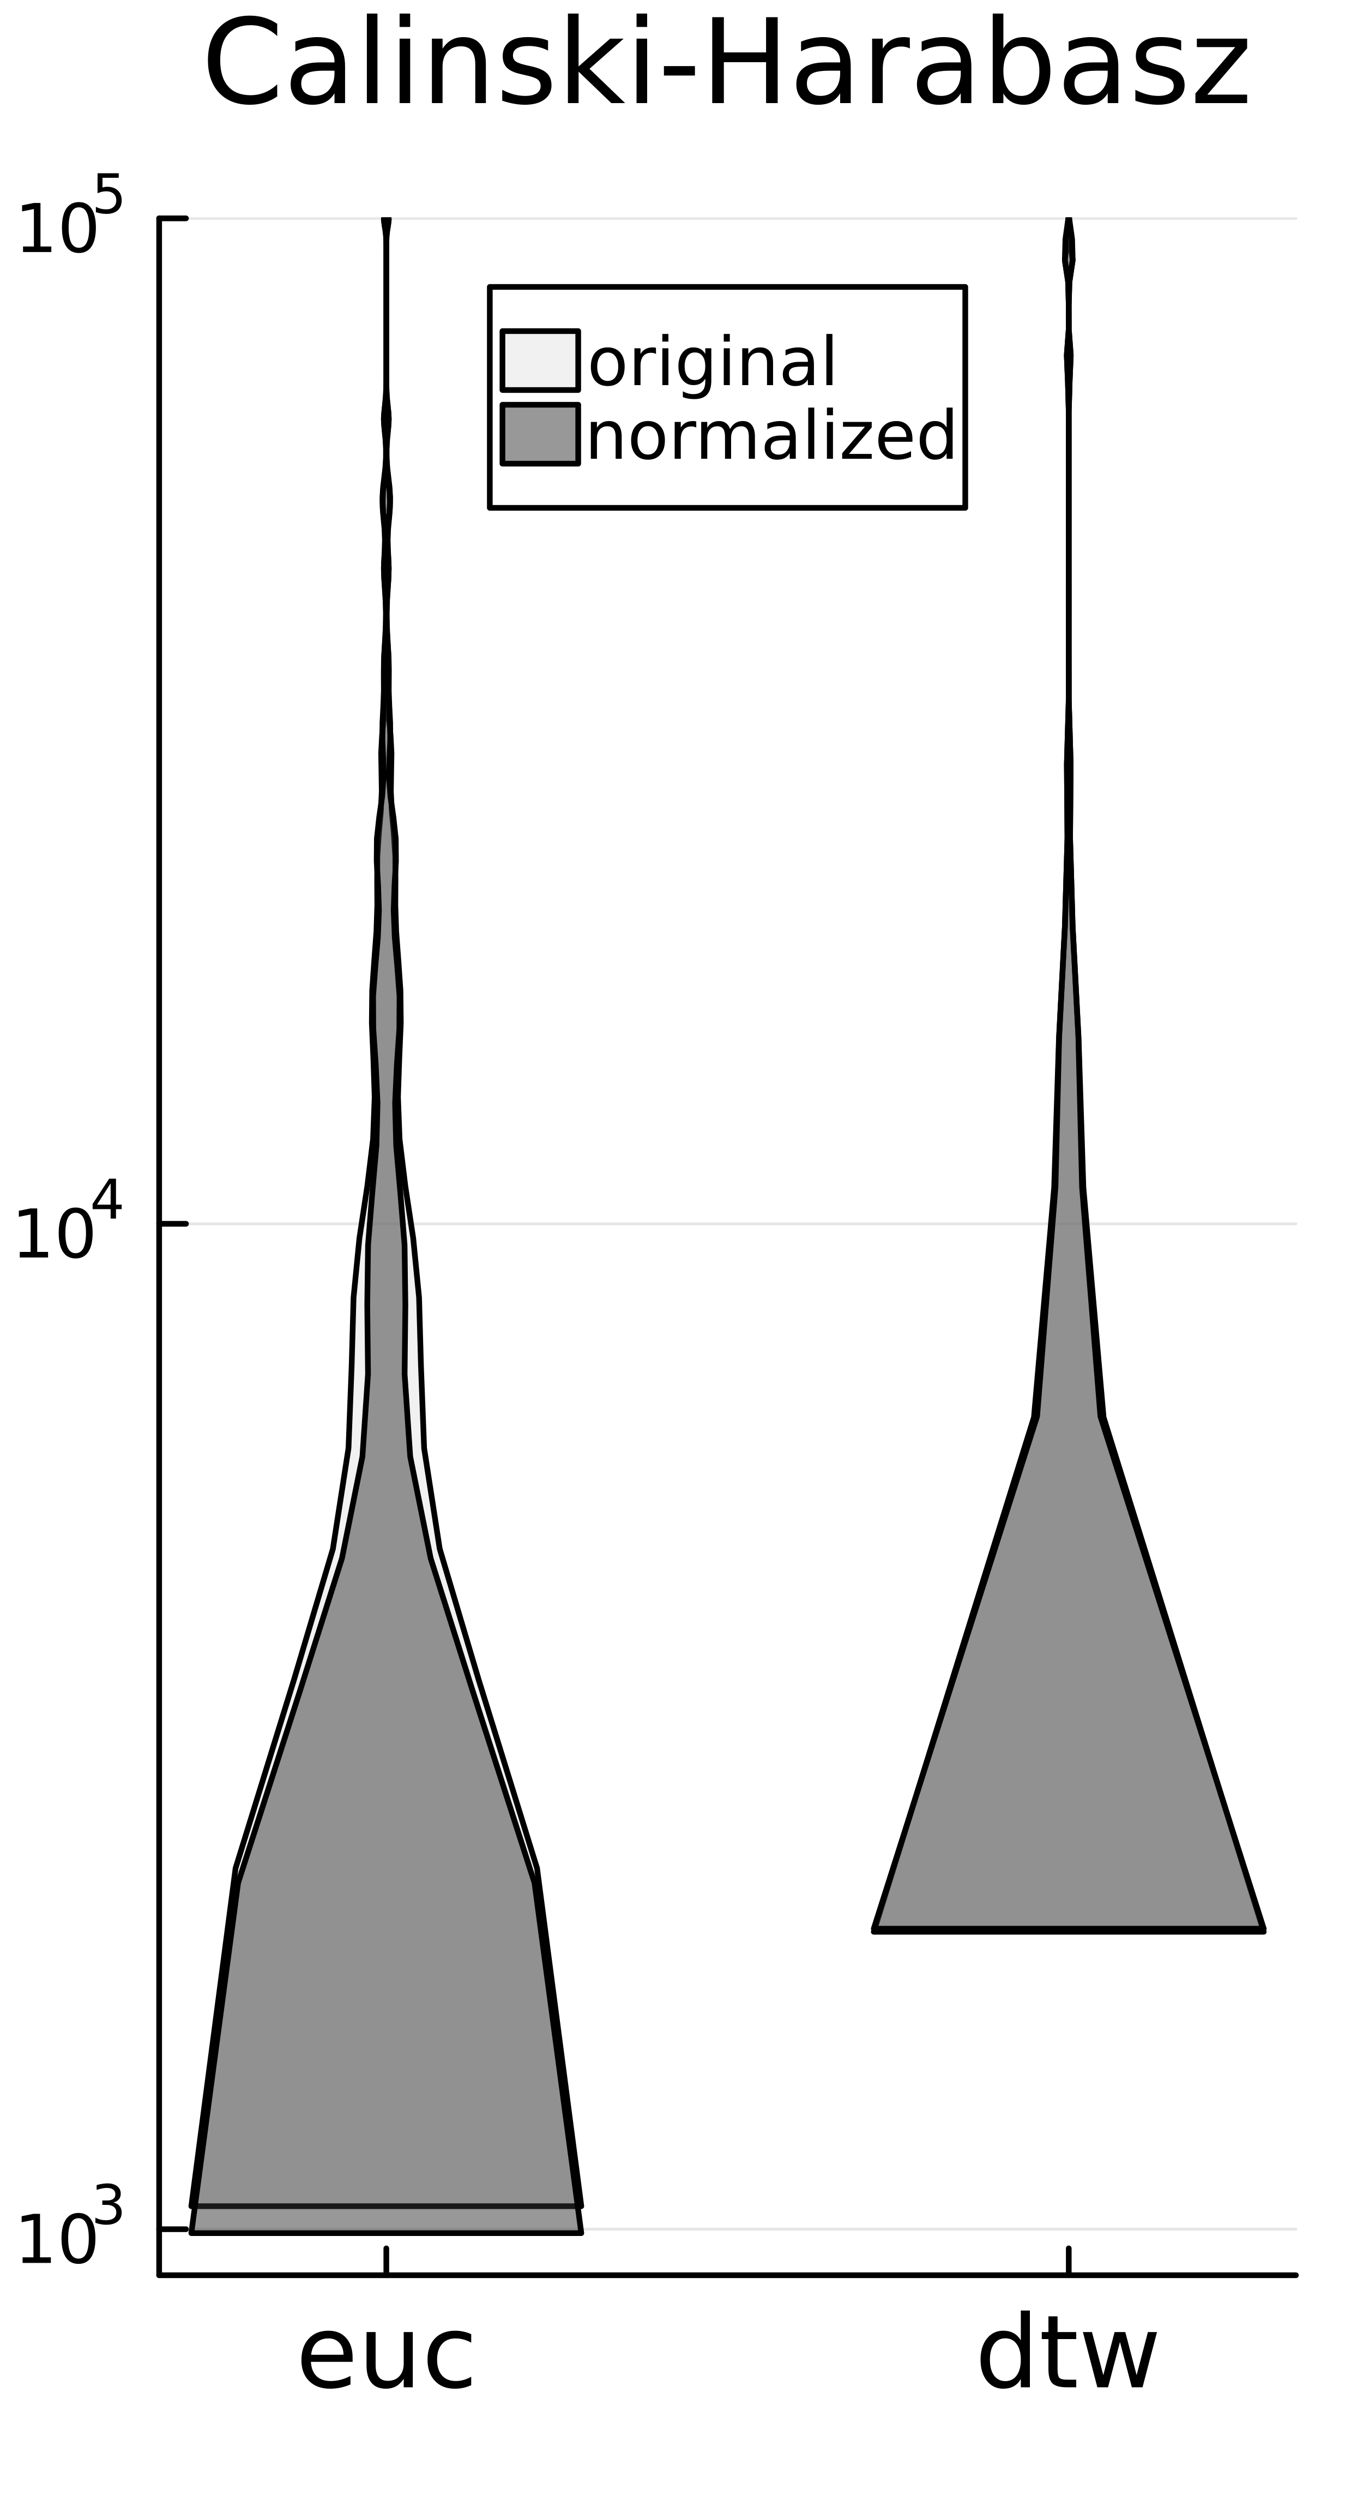 <?xml version="1.0" encoding="utf-8"?>
<svg xmlns="http://www.w3.org/2000/svg" xmlns:xlink="http://www.w3.org/1999/xlink" width="240" height="440" viewBox="0 0 960 1760">
<rect x="0" y="0" width="960" height="1760" fill="#808080" stroke="none"/>
<defs>
  <clipPath id="clip330">
    <rect x="0" y="0" width="960" height="1760"/>
  </clipPath>
</defs>
<path clip-path="url(#clip330)" d="M0 1760 L960 1760 L960 0 L0 0  Z" fill="#ffffff" fill-rule="evenodd" fill-opacity="1"/>
<defs>
  <clipPath id="clip331">
    <rect x="352" y="176" width="960" height="1233"/>
  </clipPath>
</defs>
<path clip-path="url(#clip330)" d="M112.099 1601.65 L912.756 1601.65 L912.756 153.712 L112.099 153.712  Z" fill="#ffffff" fill-rule="evenodd" fill-opacity="1"/>
<defs>
  <clipPath id="clip332">
    <rect x="112" y="153" width="802" height="1449"/>
  </clipPath>
</defs>
<polyline clip-path="url(#clip330)" style="stroke:#000000; stroke-linecap:round; stroke-linejoin:round; stroke-width:4; stroke-opacity:1; fill:none" points="112.099,1601.65 912.756,1601.65 "/>
<polyline clip-path="url(#clip330)" style="stroke:#000000; stroke-linecap:round; stroke-linejoin:round; stroke-width:4; stroke-opacity:1; fill:none" points="272.093,1601.65 272.093,1582.75 "/>
<polyline clip-path="url(#clip330)" style="stroke:#000000; stroke-linecap:round; stroke-linejoin:round; stroke-width:4; stroke-opacity:1; fill:none" points="752.762,1601.65 752.762,1582.75 "/>
<path clip-path="url(#clip330)" d="M248.344 1659.49 L248.344 1662.61 L218.969 1662.61 Q219.385 1669.21 222.927 1672.68 Q226.503 1676.12 232.858 1676.12 Q236.538 1676.12 239.976 1675.22 Q243.448 1674.31 246.851 1672.51 L246.851 1678.55 Q243.413 1680.01 239.802 1680.77 Q236.191 1681.53 232.476 1681.53 Q223.17 1681.53 217.719 1676.12 Q212.302 1670.7 212.302 1661.47 Q212.302 1651.92 217.441 1646.33 Q222.615 1640.7 231.364 1640.7 Q239.212 1640.7 243.76 1645.77 Q248.344 1650.81 248.344 1659.49 M241.955 1657.61 Q241.885 1652.37 239.003 1649.24 Q236.156 1646.12 231.434 1646.12 Q226.087 1646.12 222.858 1649.14 Q219.663 1652.16 219.177 1657.65 L241.955 1657.61 Z" fill="#000000" fill-rule="nonzero" fill-opacity="1" /><path clip-path="url(#clip330)" d="M258.17 1665.18 L258.17 1641.64 L264.559 1641.64 L264.559 1664.94 Q264.559 1670.46 266.712 1673.24 Q268.864 1675.98 273.17 1675.98 Q278.343 1675.98 281.33 1672.68 Q284.35 1669.38 284.35 1663.69 L284.35 1641.64 L290.739 1641.64 L290.739 1680.53 L284.35 1680.53 L284.35 1674.56 Q282.024 1678.1 278.934 1679.83 Q275.878 1681.53 271.816 1681.53 Q265.114 1681.53 261.642 1677.37 Q258.17 1673.2 258.17 1665.18 M274.246 1640.7 L274.246 1640.7 Z" fill="#000000" fill-rule="nonzero" fill-opacity="1" /><path clip-path="url(#clip330)" d="M331.885 1643.13 L331.885 1649.1 Q329.176 1647.61 326.433 1646.88 Q323.725 1646.12 320.947 1646.12 Q314.732 1646.12 311.295 1650.08 Q307.857 1654 307.857 1661.12 Q307.857 1668.24 311.295 1672.19 Q314.732 1676.12 320.947 1676.12 Q323.725 1676.12 326.433 1675.39 Q329.176 1674.63 331.885 1673.13 L331.885 1679.03 Q329.211 1680.28 326.329 1680.91 Q323.482 1681.53 320.253 1681.53 Q311.468 1681.53 306.295 1676.01 Q301.121 1670.49 301.121 1661.12 Q301.121 1651.6 306.329 1646.15 Q311.572 1640.7 320.67 1640.7 Q323.621 1640.7 326.433 1641.33 Q329.246 1641.92 331.885 1643.13 Z" fill="#000000" fill-rule="nonzero" fill-opacity="1" /><path clip-path="url(#clip330)" d="M718.995 1647.54 L718.995 1626.5 L725.384 1626.5 L725.384 1680.53 L718.995 1680.53 L718.995 1674.69 Q716.981 1678.17 713.891 1679.87 Q710.835 1681.53 706.53 1681.53 Q699.481 1681.53 695.037 1675.91 Q690.627 1670.28 690.627 1661.12 Q690.627 1651.95 695.037 1646.33 Q699.481 1640.7 706.53 1640.7 Q710.835 1640.7 713.891 1642.4 Q716.981 1644.07 718.995 1647.54 M697.224 1661.12 Q697.224 1668.17 700.106 1672.19 Q703.023 1676.19 708.092 1676.19 Q713.161 1676.19 716.078 1672.19 Q718.995 1668.17 718.995 1661.12 Q718.995 1654.07 716.078 1650.08 Q713.161 1646.05 708.092 1646.05 Q703.023 1646.05 700.106 1650.08 Q697.224 1654.07 697.224 1661.12 Z" fill="#000000" fill-rule="nonzero" fill-opacity="1" /><path clip-path="url(#clip330)" d="M744.863 1630.6 L744.863 1641.64 L758.022 1641.64 L758.022 1646.6 L744.863 1646.6 L744.863 1667.72 Q744.863 1672.47 746.147 1673.83 Q747.467 1675.18 751.46 1675.18 L758.022 1675.18 L758.022 1680.53 L751.46 1680.53 Q744.064 1680.53 741.252 1677.78 Q738.439 1675.01 738.439 1667.72 L738.439 1646.6 L733.752 1646.6 L733.752 1641.64 L738.439 1641.64 L738.439 1630.6 L744.863 1630.6 Z" fill="#000000" fill-rule="nonzero" fill-opacity="1" /><path clip-path="url(#clip330)" d="M762.71 1641.64 L769.099 1641.64 L777.085 1671.99 L785.036 1641.64 L792.571 1641.64 L800.557 1671.99 L808.508 1641.64 L814.897 1641.64 L804.723 1680.53 L797.189 1680.53 L788.821 1648.65 L780.418 1680.53 L772.883 1680.53 L762.71 1641.64 Z" fill="#000000" fill-rule="nonzero" fill-opacity="1" /><polyline clip-path="url(#clip332)" style="stroke:#000000; stroke-linecap:round; stroke-linejoin:round; stroke-width:2; stroke-opacity:0.1; fill:none" points="112.099,1569.26 912.756,1569.26 "/>
<polyline clip-path="url(#clip332)" style="stroke:#000000; stroke-linecap:round; stroke-linejoin:round; stroke-width:2; stroke-opacity:0.1; fill:none" points="112.099,861.487 912.756,861.487 "/>
<polyline clip-path="url(#clip332)" style="stroke:#000000; stroke-linecap:round; stroke-linejoin:round; stroke-width:2; stroke-opacity:0.1; fill:none" points="112.099,153.712 912.756,153.712 "/>
<polyline clip-path="url(#clip330)" style="stroke:#000000; stroke-linecap:round; stroke-linejoin:round; stroke-width:4; stroke-opacity:1; fill:none" points="112.099,1601.65 112.099,153.712 "/>
<polyline clip-path="url(#clip330)" style="stroke:#000000; stroke-linecap:round; stroke-linejoin:round; stroke-width:4; stroke-opacity:1; fill:none" points="112.099,1569.26 130.997,1569.26 "/>
<polyline clip-path="url(#clip330)" style="stroke:#000000; stroke-linecap:round; stroke-linejoin:round; stroke-width:4; stroke-opacity:1; fill:none" points="112.099,861.487 130.997,861.487 "/>
<polyline clip-path="url(#clip330)" style="stroke:#000000; stroke-linecap:round; stroke-linejoin:round; stroke-width:4; stroke-opacity:1; fill:none" points="112.099,153.712 130.997,153.712 "/>
<path clip-path="url(#clip330)" d="M15.915 1589.05 L23.554 1589.05 L23.554 1562.69 L15.244 1564.36 L15.244 1560.1 L23.508 1558.43 L28.184 1558.43 L28.184 1589.05 L35.823 1589.05 L35.823 1592.99 L15.915 1592.99 L15.915 1589.05 Z" fill="#000000" fill-rule="nonzero" fill-opacity="1" /><path clip-path="url(#clip330)" d="M55.267 1561.51 Q51.656 1561.51 49.827 1565.07 Q48.022 1568.61 48.022 1575.74 Q48.022 1582.85 49.827 1586.42 Q51.656 1589.96 55.267 1589.96 Q58.901 1589.96 60.707 1586.42 Q62.536 1582.85 62.536 1575.74 Q62.536 1568.61 60.707 1565.07 Q58.901 1561.51 55.267 1561.51 M55.267 1557.8 Q61.077 1557.8 64.133 1562.41 Q67.212 1566.99 67.212 1575.74 Q67.212 1584.47 64.133 1589.08 Q61.077 1593.66 55.267 1593.66 Q49.457 1593.66 46.378 1589.08 Q43.323 1584.47 43.323 1575.74 Q43.323 1566.99 46.378 1562.41 Q49.457 1557.8 55.267 1557.8 Z" fill="#000000" fill-rule="nonzero" fill-opacity="1" /><path clip-path="url(#clip330)" d="M79.907 1550.44 Q82.634 1551.02 84.157 1552.87 Q85.7 1554.71 85.7 1557.42 Q85.7 1561.57 82.841 1563.85 Q79.982 1566.12 74.716 1566.12 Q72.948 1566.12 71.067 1565.77 Q69.205 1565.43 67.212 1564.73 L67.212 1561.07 Q68.791 1561.99 70.672 1562.46 Q72.553 1562.93 74.603 1562.93 Q78.176 1562.93 80.038 1561.52 Q81.919 1560.11 81.919 1557.42 Q81.919 1554.93 80.17 1553.54 Q78.44 1552.13 75.336 1552.13 L72.064 1552.13 L72.064 1549.01 L75.487 1549.01 Q78.289 1549.01 79.775 1547.9 Q81.261 1546.77 81.261 1544.66 Q81.261 1542.5 79.719 1541.35 Q78.195 1540.19 75.336 1540.19 Q73.775 1540.19 71.989 1540.53 Q70.202 1540.87 68.058 1541.58 L68.058 1538.19 Q70.221 1537.59 72.102 1537.29 Q74.001 1536.99 75.675 1536.99 Q80.001 1536.99 82.521 1538.97 Q85.041 1540.92 85.041 1544.27 Q85.041 1546.6 83.706 1548.22 Q82.371 1549.82 79.907 1550.44 Z" fill="#000000" fill-rule="nonzero" fill-opacity="1" /><path clip-path="url(#clip330)" d="M13.941 881.279 L21.579 881.279 L21.579 854.914 L13.269 856.58 L13.269 852.321 L21.533 850.655 L26.209 850.655 L26.209 881.279 L33.848 881.279 L33.848 885.215 L13.941 885.215 L13.941 881.279 Z" fill="#000000" fill-rule="nonzero" fill-opacity="1" /><path clip-path="url(#clip330)" d="M53.292 853.733 Q49.681 853.733 47.852 857.298 Q46.047 860.84 46.047 867.969 Q46.047 875.076 47.852 878.641 Q49.681 882.182 53.292 882.182 Q56.926 882.182 58.732 878.641 Q60.561 875.076 60.561 867.969 Q60.561 860.84 58.732 857.298 Q56.926 853.733 53.292 853.733 M53.292 850.03 Q59.102 850.03 62.158 854.636 Q65.237 859.219 65.237 867.969 Q65.237 876.696 62.158 881.303 Q59.102 885.886 53.292 885.886 Q47.482 885.886 44.403 881.303 Q41.348 876.696 41.348 867.969 Q41.348 859.219 44.403 854.636 Q47.482 850.03 53.292 850.03 Z" fill="#000000" fill-rule="nonzero" fill-opacity="1" /><path clip-path="url(#clip330)" d="M77.913 833.034 L68.321 848.024 L77.913 848.024 L77.913 833.034 M76.916 829.724 L81.693 829.724 L81.693 848.024 L85.7 848.024 L85.7 851.184 L81.693 851.184 L81.693 857.804 L77.913 857.804 L77.913 851.184 L65.237 851.184 L65.237 847.516 L76.916 829.724 Z" fill="#000000" fill-rule="nonzero" fill-opacity="1" /><path clip-path="url(#clip330)" d="M16.235 173.505 L23.874 173.505 L23.874 147.139 L15.564 148.806 L15.564 144.546 L23.828 142.88 L28.504 142.88 L28.504 173.505 L36.142 173.505 L36.142 177.44 L16.235 177.44 L16.235 173.505 Z" fill="#000000" fill-rule="nonzero" fill-opacity="1" /><path clip-path="url(#clip330)" d="M55.587 145.958 Q51.976 145.958 50.147 149.523 Q48.342 153.065 48.342 160.194 Q48.342 167.301 50.147 170.866 Q51.976 174.407 55.587 174.407 Q59.221 174.407 61.027 170.866 Q62.855 167.301 62.855 160.194 Q62.855 153.065 61.027 149.523 Q59.221 145.958 55.587 145.958 M55.587 142.255 Q61.397 142.255 64.453 146.861 Q67.531 151.444 67.531 160.194 Q67.531 168.921 64.453 173.528 Q61.397 178.111 55.587 178.111 Q49.777 178.111 46.698 173.528 Q43.642 168.921 43.642 160.194 Q43.642 151.444 46.698 146.861 Q49.777 142.255 55.587 142.255 Z" fill="#000000" fill-rule="nonzero" fill-opacity="1" /><path clip-path="url(#clip330)" d="M68.716 121.949 L83.631 121.949 L83.631 125.147 L72.195 125.147 L72.195 132.03 Q73.023 131.748 73.851 131.617 Q74.678 131.466 75.506 131.466 Q80.208 131.466 82.954 134.043 Q85.7 136.619 85.7 141.02 Q85.7 145.553 82.878 148.073 Q80.057 150.575 74.923 150.575 Q73.155 150.575 71.311 150.274 Q69.487 149.973 67.531 149.371 L67.531 145.553 Q69.224 146.475 71.029 146.926 Q72.835 147.377 74.847 147.377 Q78.101 147.377 80.001 145.666 Q81.9 143.954 81.9 141.02 Q81.9 138.086 80.001 136.375 Q78.101 134.663 74.847 134.663 Q73.324 134.663 71.8 135.002 Q70.296 135.34 68.716 136.055 L68.716 121.949 Z" fill="#000000" fill-rule="nonzero" fill-opacity="1" /><path clip-path="url(#clip330)" d="M195.242 16.755 L195.242 25.383 Q191.11 21.535 186.411 19.631 Q181.752 17.727 176.486 17.727 Q166.116 17.727 160.607 24.087 Q155.097 30.406 155.097 42.397 Q155.097 54.347 160.607 60.707 Q166.116 67.026 176.486 67.026 Q181.752 67.026 186.411 65.122 Q191.11 63.218 195.242 59.37 L195.242 67.918 Q190.948 70.834 186.127 72.292 Q181.347 73.751 176 73.751 Q162.268 73.751 154.368 65.365 Q146.469 56.94 146.469 42.397 Q146.469 27.814 154.368 19.428 Q162.268 11.002 176 11.002 Q181.428 11.002 186.208 12.461 Q191.029 13.878 195.242 16.755 Z" fill="#000000" fill-rule="nonzero" fill-opacity="1" /><path clip-path="url(#clip330)" d="M228.176 49.769 Q219.142 49.769 215.658 51.835 Q212.175 53.901 212.175 58.884 Q212.175 62.854 214.767 65.203 Q217.4 67.512 221.897 67.512 Q228.095 67.512 231.822 63.137 Q235.589 58.722 235.589 51.43 L235.589 49.769 L228.176 49.769 M243.043 46.691 L243.043 72.576 L235.589 72.576 L235.589 65.689 Q233.037 69.821 229.229 71.806 Q225.421 73.751 219.912 73.751 Q212.944 73.751 208.812 69.862 Q204.721 65.933 204.721 59.37 Q204.721 51.714 209.825 47.825 Q214.97 43.936 225.138 43.936 L235.589 43.936 L235.589 43.207 Q235.589 38.062 232.186 35.267 Q228.824 32.431 222.707 32.431 Q218.818 32.431 215.132 33.363 Q211.446 34.295 208.043 36.158 L208.043 29.272 Q212.134 27.692 215.983 26.922 Q219.831 26.112 223.477 26.112 Q233.32 26.112 238.181 31.216 Q243.043 36.32 243.043 46.691 Z" fill="#000000" fill-rule="nonzero" fill-opacity="1" /><path clip-path="url(#clip330)" d="M258.395 9.544 L265.849 9.544 L265.849 72.576 L258.395 72.576 L258.395 9.544 Z" fill="#000000" fill-rule="nonzero" fill-opacity="1" /><path clip-path="url(#clip330)" d="M281.445 27.206 L288.899 27.206 L288.899 72.576 L281.445 72.576 L281.445 27.206 M281.445 9.544 L288.899 9.544 L288.899 18.983 L281.445 18.983 L281.445 9.544 Z" fill="#000000" fill-rule="nonzero" fill-opacity="1" /><path clip-path="url(#clip330)" d="M342.209 45.192 L342.209 72.576 L334.755 72.576 L334.755 45.435 Q334.755 38.994 332.243 35.794 Q329.732 32.594 324.709 32.594 Q318.673 32.594 315.189 36.442 Q311.705 40.29 311.705 46.934 L311.705 72.576 L304.211 72.576 L304.211 27.206 L311.705 27.206 L311.705 34.254 Q314.379 30.163 317.984 28.138 Q321.63 26.112 326.37 26.112 Q334.188 26.112 338.198 30.973 Q342.209 35.794 342.209 45.192 Z" fill="#000000" fill-rule="nonzero" fill-opacity="1" /><path clip-path="url(#clip330)" d="M385.999 28.543 L385.999 35.591 Q382.839 33.971 379.437 33.161 Q376.034 32.35 372.388 32.35 Q366.838 32.35 364.043 34.052 Q361.288 35.753 361.288 39.156 Q361.288 41.749 363.273 43.248 Q365.258 44.706 371.254 46.043 L373.806 46.61 Q381.746 48.311 385.067 51.43 Q388.43 54.509 388.43 60.059 Q388.43 66.378 383.406 70.064 Q378.424 73.751 369.674 73.751 Q366.028 73.751 362.058 73.022 Q358.129 72.333 353.754 70.915 L353.754 63.218 Q357.886 65.365 361.896 66.459 Q365.906 67.512 369.836 67.512 Q375.102 67.512 377.938 65.73 Q380.773 63.907 380.773 60.626 Q380.773 57.588 378.707 55.967 Q376.682 54.347 369.755 52.848 L367.162 52.24 Q360.235 50.782 357.157 47.785 Q354.078 44.746 354.078 39.48 Q354.078 33.08 358.615 29.596 Q363.152 26.112 371.497 26.112 Q375.629 26.112 379.274 26.72 Q382.92 27.327 385.999 28.543 Z" fill="#000000" fill-rule="nonzero" fill-opacity="1" /><path clip-path="url(#clip330)" d="M400.015 9.544 L407.509 9.544 L407.509 46.772 L429.749 27.206 L439.268 27.206 L415.206 48.433 L440.281 72.576 L430.559 72.576 L407.509 50.418 L407.509 72.576 L400.015 72.576 L400.015 9.544 Z" fill="#000000" fill-rule="nonzero" fill-opacity="1" /><path clip-path="url(#clip330)" d="M448.342 27.206 L455.796 27.206 L455.796 72.576 L448.342 72.576 L448.342 27.206 M448.342 9.544 L455.796 9.544 L455.796 18.983 L448.342 18.983 L448.342 9.544 Z" fill="#000000" fill-rule="nonzero" fill-opacity="1" /><path clip-path="url(#clip330)" d="M467.625 46.529 L489.459 46.529 L489.459 53.172 L467.625 53.172 L467.625 46.529 Z" fill="#000000" fill-rule="nonzero" fill-opacity="1" /><path clip-path="url(#clip330)" d="M501.652 12.096 L509.835 12.096 L509.835 36.888 L539.569 36.888 L539.569 12.096 L547.752 12.096 L547.752 72.576 L539.569 72.576 L539.569 43.774 L509.835 43.774 L509.835 72.576 L501.652 72.576 L501.652 12.096 Z" fill="#000000" fill-rule="nonzero" fill-opacity="1" /><path clip-path="url(#clip330)" d="M584.331 49.769 Q575.298 49.769 571.814 51.835 Q568.33 53.901 568.33 58.884 Q568.33 62.854 570.923 65.203 Q573.556 67.512 578.052 67.512 Q584.25 67.512 587.977 63.137 Q591.744 58.722 591.744 51.43 L591.744 49.769 L584.331 49.769 M599.198 46.691 L599.198 72.576 L591.744 72.576 L591.744 65.689 Q589.192 69.821 585.384 71.806 Q581.577 73.751 576.067 73.751 Q569.1 73.751 564.968 69.862 Q560.877 65.933 560.877 59.37 Q560.877 51.714 565.981 47.825 Q571.125 43.936 581.293 43.936 L591.744 43.936 L591.744 43.207 Q591.744 38.062 588.342 35.267 Q584.979 32.431 578.863 32.431 Q574.974 32.431 571.287 33.363 Q567.601 34.295 564.198 36.158 L564.198 29.272 Q568.29 27.692 572.138 26.922 Q575.986 26.112 579.632 26.112 Q589.476 26.112 594.337 31.216 Q599.198 36.32 599.198 46.691 Z" fill="#000000" fill-rule="nonzero" fill-opacity="1" /><path clip-path="url(#clip330)" d="M640.841 34.173 Q639.586 33.444 638.087 33.12 Q636.628 32.756 634.846 32.756 Q628.527 32.756 625.124 36.888 Q621.762 40.979 621.762 48.676 L621.762 72.576 L614.267 72.576 L614.267 27.206 L621.762 27.206 L621.762 34.254 Q624.111 30.122 627.878 28.138 Q631.646 26.112 637.034 26.112 Q637.803 26.112 638.735 26.234 Q639.667 26.315 640.801 26.517 L640.841 34.173 Z" fill="#000000" fill-rule="nonzero" fill-opacity="1" /><path clip-path="url(#clip330)" d="M669.279 49.769 Q660.245 49.769 656.761 51.835 Q653.278 53.901 653.278 58.884 Q653.278 62.854 655.87 65.203 Q658.503 67.512 663 67.512 Q669.198 67.512 672.925 63.137 Q676.692 58.722 676.692 51.43 L676.692 49.769 L669.279 49.769 M684.146 46.691 L684.146 72.576 L676.692 72.576 L676.692 65.689 Q674.14 69.821 670.332 71.806 Q666.524 73.751 661.015 73.751 Q654.047 73.751 649.915 69.862 Q645.824 65.933 645.824 59.37 Q645.824 51.714 650.928 47.825 Q656.073 43.936 666.241 43.936 L676.692 43.936 L676.692 43.207 Q676.692 38.062 673.289 35.267 Q669.927 32.431 663.81 32.431 Q659.921 32.431 656.235 33.363 Q652.548 34.295 649.146 36.158 L649.146 29.272 Q653.237 27.692 657.085 26.922 Q660.934 26.112 664.58 26.112 Q674.423 26.112 679.284 31.216 Q684.146 36.32 684.146 46.691 Z" fill="#000000" fill-rule="nonzero" fill-opacity="1" /><path clip-path="url(#clip330)" d="M732.068 49.931 Q732.068 41.708 728.665 37.05 Q725.303 32.35 719.388 32.35 Q713.474 32.35 710.071 37.05 Q706.709 41.708 706.709 49.931 Q706.709 58.155 710.071 62.854 Q713.474 67.512 719.388 67.512 Q725.303 67.512 728.665 62.854 Q732.068 58.155 732.068 49.931 M706.709 34.092 Q709.059 30.041 712.623 28.097 Q716.229 26.112 721.211 26.112 Q729.475 26.112 734.62 32.675 Q739.805 39.237 739.805 49.931 Q739.805 60.626 734.62 67.188 Q729.475 73.751 721.211 73.751 Q716.229 73.751 712.623 71.806 Q709.059 69.821 706.709 65.77 L706.709 72.576 L699.215 72.576 L699.215 9.544 L706.709 9.544 L706.709 34.092 Z" fill="#000000" fill-rule="nonzero" fill-opacity="1" /><path clip-path="url(#clip330)" d="M772.779 49.769 Q763.746 49.769 760.262 51.835 Q756.778 53.901 756.778 58.884 Q756.778 62.854 759.371 65.203 Q762.004 67.512 766.5 67.512 Q772.698 67.512 776.425 63.137 Q780.192 58.722 780.192 51.43 L780.192 49.769 L772.779 49.769 M787.646 46.691 L787.646 72.576 L780.192 72.576 L780.192 65.689 Q777.64 69.821 773.833 71.806 Q770.025 73.751 764.515 73.751 Q757.548 73.751 753.416 69.862 Q749.325 65.933 749.325 59.37 Q749.325 51.714 754.429 47.825 Q759.573 43.936 769.741 43.936 L780.192 43.936 L780.192 43.207 Q780.192 38.062 776.79 35.267 Q773.427 32.431 767.311 32.431 Q763.422 32.431 759.735 33.363 Q756.049 34.295 752.646 36.158 L752.646 29.272 Q756.738 27.692 760.586 26.922 Q764.434 26.112 768.08 26.112 Q777.924 26.112 782.785 31.216 Q787.646 36.32 787.646 46.691 Z" fill="#000000" fill-rule="nonzero" fill-opacity="1" /><path clip-path="url(#clip330)" d="M831.923 28.543 L831.923 35.591 Q828.763 33.971 825.36 33.161 Q821.957 32.35 818.311 32.35 Q812.762 32.35 809.967 34.052 Q807.212 35.753 807.212 39.156 Q807.212 41.749 809.197 43.248 Q811.182 44.706 817.177 46.043 L819.729 46.61 Q827.669 48.311 830.991 51.43 Q834.353 54.509 834.353 60.059 Q834.353 66.378 829.33 70.064 Q824.347 73.751 815.597 73.751 Q811.952 73.751 807.982 73.022 Q804.052 72.333 799.677 70.915 L799.677 63.218 Q803.809 65.365 807.82 66.459 Q811.83 67.512 815.759 67.512 Q821.026 67.512 823.861 65.73 Q826.697 63.907 826.697 60.626 Q826.697 57.588 824.631 55.967 Q822.605 54.347 815.678 52.848 L813.086 52.24 Q806.159 50.782 803.08 47.785 Q800.001 44.746 800.001 39.48 Q800.001 33.08 804.538 29.596 Q809.075 26.112 817.42 26.112 Q821.552 26.112 825.198 26.72 Q828.844 27.327 831.923 28.543 Z" fill="#000000" fill-rule="nonzero" fill-opacity="1" /><path clip-path="url(#clip330)" d="M842.981 27.206 L878.386 27.206 L878.386 34.011 L850.354 66.621 L878.386 66.621 L878.386 72.576 L841.969 72.576 L841.969 65.77 L870.001 33.161 L842.981 33.161 L842.981 27.206 Z" fill="#000000" fill-rule="nonzero" fill-opacity="1" /><path clip-path="url(#clip332)" d="M409.427 1553.05 L378.263 1315.13 L337.185 1182.64 L309.72 1090.35 L298.73 1019.47 L296.518 961.914 L295.167 913.451 L291.034 871.599 L285.442 834.768 L281.431 801.882 L280.307 772.177 L281.22 745.092 L282.297 720.2 L282.046 697.175 L280.556 675.754 L279.052 655.73 L278.443 636.931 L278.548 619.215 L278.385 602.465 L277.355 586.581 L275.989 571.478 L275.29 557.082 L275.514 543.33 L275.737 530.167 L275.077 517.545 L273.951 505.42 L273.357 493.756 L273.522 482.518 L273.81 471.677 L273.616 461.205 L273.027 451.078 L272.517 441.274 L272.371 431.773 L272.639 422.558 L273.21 413.61 L273.709 404.915 L273.715 396.46 L273.309 388.231 L273.054 380.217 L273.359 372.406 L274.067 364.789 L274.678 357.356 L274.807 350.098 L274.366 343.008 L273.553 336.078 L272.778 329.3 L272.353 322.669 L272.324 316.178 L272.663 309.821 L273.26 303.593 L273.731 297.489 L273.662 291.503 L273.122 285.632 L272.555 279.871 L272.235 274.215 L272.123 268.662 L272.098 263.208 L272.094 257.849 L272.093 252.581 L272.093 247.402 L272.093 242.309 L272.093 237.299 L272.093 232.37 L272.093 227.518 L272.093 222.742 L272.093 218.038 L272.093 213.406 L272.093 208.842 L272.093 204.345 L272.093 199.913 L272.093 195.544 L272.093 191.237 L272.093 186.988 L272.093 182.798 L272.094 178.664 L272.1 174.585 L272.139 170.559 L272.3 166.585 L272.713 162.662 L273.336 158.789 L273.769 154.964 L273.623 151.185 L273.045 147.453 L272.498 143.765 L272.212 140.121 L272.126 136.52 L272.155 132.96 L272.35 129.442 L272.835 125.963 L273.502 122.523 L273.853 119.121 L273.54 115.756 L272.879 112.428 L272.376 109.135 L272.161 105.877 L272.104 102.654 L272.095 99.464 L272.094 96.306 L272.093 93.181 L272.093 90.087 L272.093 87.025 L272.093 83.992 L272.093 80.989 L272.093 78.015 L272.093 75.069 L272.093 72.151 L272.093 69.261 L272.093 66.398 L272.093 63.561 L272.093 60.75 L272.093 57.965 L272.093 55.205 L272.093 52.469 L272.093 49.757 L272.093 47.069 L272.093 44.404 L272.093 41.763 L272.093 39.143 L272.093 36.546 L272.093 33.971 L272.093 31.417 L272.093 28.884 L272.093 26.372 L272.093 23.88 L272.093 21.408 L272.093 18.956 L272.093 16.523 L272.093 14.11 L272.093 11.715 L272.093 9.339 L272.093 6.981 L272.093 4.641 L272.093 2.318 L272.093 0.013 L272.093 -2.275 L272.093 -4.546 L272.093 -6.8 L272.093 -9.038 L272.093 -11.259 L272.093 -13.465 L272.093 -15.655 L272.093 -17.83 L272.093 -19.989 L272.093 -22.133 L272.093 -24.262 L272.093 -26.377 L272.093 -28.477 L272.093 -30.563 L272.093 -32.635 L272.093 -34.693 L272.093 -36.738 L272.093 -38.769 L272.093 -40.786 L272.093 -42.791 L272.093 -44.782 L272.093 -46.761 L272.093 -48.727 L272.093 -50.68 L272.093 -52.621 L272.093 -54.55 L272.093 -56.467 L272.093 -58.372 L272.093 -60.265 L272.093 -62.147 L272.093 -64.017 L272.093 -65.876 L272.093 -67.724 L272.093 -69.56 L272.093 -71.386 L272.093 -73.201 L272.093 -75.006 L272.093 -76.799 L272.093 -78.583 L272.093 -80.356 L272.093 -82.119 L272.093 -83.872 L272.093 -85.615 L272.093 -87.348 L272.093 -89.071 L272.094 -90.785 L272.096 -92.49 L272.11 -94.184 L272.184 -95.87 L272.432 -97.546 L272.954 -99.214 L273.578 -100.872 L270.609 -100.872 L271.233 -99.214 L271.755 -97.546 L272.003 -95.87 L272.077 -94.184 L272.091 -92.49 L272.093 -90.785 L272.093 -89.071 L272.093 -87.348 L272.093 -85.615 L272.093 -83.872 L272.093 -82.119 L272.093 -80.356 L272.093 -78.583 L272.093 -76.799 L272.093 -75.006 L272.093 -73.201 L272.093 -71.386 L272.093 -69.56 L272.093 -67.724 L272.093 -65.876 L272.093 -64.017 L272.093 -62.147 L272.093 -60.265 L272.093 -58.372 L272.093 -56.467 L272.093 -54.55 L272.093 -52.621 L272.093 -50.68 L272.093 -48.727 L272.093 -46.761 L272.093 -44.782 L272.093 -42.791 L272.093 -40.786 L272.093 -38.769 L272.093 -36.738 L272.093 -34.693 L272.093 -32.635 L272.093 -30.563 L272.093 -28.477 L272.093 -26.377 L272.093 -24.262 L272.093 -22.133 L272.093 -19.989 L272.093 -17.83 L272.093 -15.655 L272.093 -13.465 L272.093 -11.259 L272.093 -9.038 L272.093 -6.8 L272.093 -4.546 L272.093 -2.275 L272.093 0.013 L272.093 2.318 L272.093 4.641 L272.093 6.981 L272.093 9.339 L272.093 11.715 L272.093 14.11 L272.093 16.523 L272.093 18.956 L272.093 21.408 L272.093 23.88 L272.093 26.372 L272.093 28.884 L272.093 31.417 L272.093 33.971 L272.093 36.546 L272.093 39.143 L272.093 41.763 L272.093 44.404 L272.093 47.069 L272.093 49.757 L272.093 52.469 L272.093 55.205 L272.093 57.965 L272.093 60.75 L272.093 63.561 L272.093 66.398 L272.093 69.261 L272.093 72.151 L272.093 75.069 L272.093 78.015 L272.093 80.989 L272.093 83.992 L272.093 87.025 L272.093 90.087 L272.093 93.181 L272.093 96.306 L272.092 99.464 L272.083 102.654 L272.026 105.877 L271.811 109.135 L271.308 112.428 L270.647 115.756 L270.334 119.121 L270.685 122.523 L271.352 125.963 L271.837 129.442 L272.032 132.96 L272.061 136.52 L271.975 140.121 L271.689 143.765 L271.142 147.453 L270.563 151.185 L270.417 154.964 L270.851 158.789 L271.474 162.662 L271.887 166.585 L272.048 170.559 L272.087 174.585 L272.093 178.664 L272.093 182.798 L272.093 186.988 L272.093 191.237 L272.093 195.544 L272.093 199.913 L272.093 204.345 L272.093 208.842 L272.093 213.406 L272.093 218.038 L272.093 222.742 L272.093 227.518 L272.093 232.37 L272.093 237.299 L272.093 242.309 L272.093 247.402 L272.093 252.581 L272.093 257.849 L272.089 263.208 L272.064 268.662 L271.952 274.215 L271.632 279.871 L271.065 285.632 L270.525 291.503 L270.456 297.489 L270.927 303.593 L271.524 309.821 L271.863 316.178 L271.834 322.669 L271.409 329.3 L270.634 336.078 L269.82 343.008 L269.379 350.098 L269.509 357.356 L270.12 364.789 L270.827 372.406 L271.133 380.217 L270.878 388.231 L270.471 396.46 L270.478 404.915 L270.976 413.61 L271.547 422.558 L271.815 431.773 L271.67 441.274 L271.16 451.078 L270.571 461.205 L270.377 471.677 L270.664 482.518 L270.83 493.756 L270.236 505.42 L269.11 517.545 L268.45 530.167 L268.673 543.33 L268.897 557.082 L268.198 571.478 L266.832 586.581 L265.802 602.465 L265.639 619.215 L265.744 636.931 L265.135 655.73 L263.631 675.754 L262.141 697.175 L261.89 720.2 L262.967 745.092 L263.88 772.177 L262.756 801.882 L258.745 834.768 L253.153 871.599 L249.02 913.451 L247.668 961.914 L245.457 1019.47 L234.467 1090.35 L207.002 1182.64 L165.924 1315.13 L134.76 1553.05 L409.427 1553.05  Z" fill="#e5e5e5" fill-rule="evenodd" fill-opacity="0.5"/>
<polyline clip-path="url(#clip332)" style="stroke:#000000; stroke-linecap:round; stroke-linejoin:round; stroke-width:4; stroke-opacity:1; fill:none" points="409.427,1553.05 378.263,1315.13 337.185,1182.64 309.72,1090.35 298.73,1019.47 296.518,961.914 295.167,913.451 291.034,871.599 285.442,834.768 281.431,801.882 280.307,772.177 281.22,745.092 282.297,720.2 282.046,697.175 280.556,675.754 279.052,655.73 278.443,636.931 278.548,619.215 278.385,602.465 277.355,586.581 275.989,571.478 275.29,557.082 275.514,543.33 275.737,530.167 275.077,517.545 273.951,505.42 273.357,493.756 273.522,482.518 273.81,471.677 273.616,461.205 273.027,451.078 272.517,441.274 272.371,431.773 272.639,422.558 273.21,413.61 273.709,404.915 273.715,396.46 273.309,388.231 273.054,380.217 273.359,372.406 274.067,364.789 274.678,357.356 274.807,350.098 274.366,343.008 273.553,336.078 272.778,329.3 272.353,322.669 272.324,316.178 272.663,309.821 273.26,303.593 273.731,297.489 273.662,291.503 273.122,285.632 272.555,279.871 272.235,274.215 272.123,268.662 272.098,263.208 272.094,257.849 272.093,252.581 272.093,247.402 272.093,242.309 272.093,237.299 272.093,232.37 272.093,227.518 272.093,222.742 272.093,218.038 272.093,213.406 272.093,208.842 272.093,204.345 272.093,199.913 272.093,195.544 272.093,191.237 272.093,186.988 272.093,182.798 272.094,178.664 272.1,174.585 272.139,170.559 272.3,166.585 272.713,162.662 273.336,158.789 273.769,154.964 273.623,151.185 273.045,147.453 272.498,143.765 272.212,140.121 272.126,136.52 272.155,132.96 272.35,129.442 272.835,125.963 273.502,122.523 273.853,119.121 273.54,115.756 272.879,112.428 272.376,109.135 272.161,105.877 272.104,102.654 272.095,99.464 272.094,96.306 272.093,93.181 272.093,90.087 272.093,87.025 272.093,83.992 272.093,80.989 272.093,78.015 272.093,75.069 272.093,72.151 272.093,69.261 272.093,66.398 272.093,63.561 272.093,60.75 272.093,57.965 272.093,55.205 272.093,52.469 272.093,49.757 272.093,47.069 272.093,44.404 272.093,41.763 272.093,39.143 272.093,36.546 272.093,33.971 272.093,31.417 272.093,28.884 272.093,26.372 272.093,23.88 272.093,21.408 272.093,18.956 272.093,16.523 272.093,14.11 272.093,11.715 272.093,9.339 272.093,6.981 272.093,4.641 272.093,2.318 272.093,0.013 272.093,-2.275 272.093,-4.546 272.093,-6.8 272.093,-9.038 272.093,-11.259 272.093,-13.465 272.093,-15.655 272.093,-17.83 272.093,-19.989 272.093,-22.133 272.093,-24.262 272.093,-26.377 272.093,-28.477 272.093,-30.563 272.093,-32.635 272.093,-34.693 272.093,-36.738 272.093,-38.769 272.093,-40.786 272.093,-42.791 272.093,-44.782 272.093,-46.761 272.093,-48.727 272.093,-50.68 272.093,-52.621 272.093,-54.55 272.093,-56.467 272.093,-58.372 272.093,-60.265 272.093,-62.147 272.093,-64.017 272.093,-65.876 272.093,-67.724 272.093,-69.56 272.093,-71.386 272.093,-73.201 272.093,-75.006 272.093,-76.799 272.093,-78.583 272.093,-80.356 272.093,-82.119 272.093,-83.872 272.093,-85.615 272.093,-87.348 272.093,-89.071 272.094,-90.785 272.096,-92.49 272.11,-94.184 272.184,-95.87 272.432,-97.546 272.954,-99.214 273.578,-100.872 270.609,-100.872 271.233,-99.214 271.755,-97.546 272.003,-95.87 272.077,-94.184 272.091,-92.49 272.093,-90.785 272.093,-89.071 272.093,-87.348 272.093,-85.615 272.093,-83.872 272.093,-82.119 272.093,-80.356 272.093,-78.583 272.093,-76.799 272.093,-75.006 272.093,-73.201 272.093,-71.386 272.093,-69.56 272.093,-67.724 272.093,-65.876 272.093,-64.017 272.093,-62.147 272.093,-60.265 272.093,-58.372 272.093,-56.467 272.093,-54.55 272.093,-52.621 272.093,-50.68 272.093,-48.727 272.093,-46.761 272.093,-44.782 272.093,-42.791 272.093,-40.786 272.093,-38.769 272.093,-36.738 272.093,-34.693 272.093,-32.635 272.093,-30.563 272.093,-28.477 272.093,-26.377 272.093,-24.262 272.093,-22.133 272.093,-19.989 272.093,-17.83 272.093,-15.655 272.093,-13.465 272.093,-11.259 272.093,-9.038 272.093,-6.8 272.093,-4.546 272.093,-2.275 272.093,0.013 272.093,2.318 272.093,4.641 272.093,6.981 272.093,9.339 272.093,11.715 272.093,14.11 272.093,16.523 272.093,18.956 272.093,21.408 272.093,23.88 272.093,26.372 272.093,28.884 272.093,31.417 272.093,33.971 272.093,36.546 272.093,39.143 272.093,41.763 272.093,44.404 272.093,47.069 272.093,49.757 272.093,52.469 272.093,55.205 272.093,57.965 272.093,60.75 272.093,63.561 272.093,66.398 272.093,69.261 272.093,72.151 272.093,75.069 272.093,78.015 272.093,80.989 272.093,83.992 272.093,87.025 272.093,90.087 272.093,93.181 272.093,96.306 272.092,99.464 272.083,102.654 272.026,105.877 271.811,109.135 271.308,112.428 270.647,115.756 270.334,119.121 270.685,122.523 271.352,125.963 271.837,129.442 272.032,132.96 272.061,136.52 271.975,140.121 271.689,143.765 271.142,147.453 270.563,151.185 270.417,154.964 270.851,158.789 271.474,162.662 271.887,166.585 272.048,170.559 272.087,174.585 272.093,178.664 272.093,182.798 272.093,186.988 272.093,191.237 272.093,195.544 272.093,199.913 272.093,204.345 272.093,208.842 272.093,213.406 272.093,218.038 272.093,222.742 272.093,227.518 272.093,232.37 272.093,237.299 272.093,242.309 272.093,247.402 272.093,252.581 272.093,257.849 272.089,263.208 272.064,268.662 271.952,274.215 271.632,279.871 271.065,285.632 270.525,291.503 270.456,297.489 270.927,303.593 271.524,309.821 271.863,316.178 271.834,322.669 271.409,329.3 270.634,336.078 269.82,343.008 269.379,350.098 269.509,357.356 270.12,364.789 270.827,372.406 271.133,380.217 270.878,388.231 270.471,396.46 270.478,404.915 270.976,413.61 271.547,422.558 271.815,431.773 271.67,441.274 271.16,451.078 270.571,461.205 270.377,471.677 270.664,482.518 270.83,493.756 270.236,505.42 269.11,517.545 268.45,530.167 268.673,543.33 268.897,557.082 268.198,571.478 266.832,586.581 265.802,602.465 265.639,619.215 265.744,636.931 265.135,655.73 263.631,675.754 262.141,697.175 261.89,720.2 262.967,745.092 263.88,772.177 262.756,801.882 258.745,834.768 253.153,871.599 249.02,913.451 247.668,961.914 245.457,1019.47 234.467,1090.35 207.002,1182.64 165.924,1315.13 134.76,1553.05 409.427,1553.05 "/>
<path clip-path="url(#clip332)" d="M890.096 1359.88 L777.275 997.657 L763.046 835.959 L759.658 730.549 L755.504 652.203 L753.684 589.824 L754.109 537.994 L752.811 493.655 L752.762 454.913 L752.779 420.512 L752.762 389.577 L752.773 361.472 L752.762 335.723 L752.77 311.965 L752.762 289.912 L753.35 269.337 L754.166 250.052 L752.793 231.906 L752.762 214.772 L753.204 198.543 L755.531 183.128 L753.587 168.449 L752.762 154.44 L752.766 141.041 L752.762 128.202 L752.765 115.878 L752.762 104.028 L752.764 92.619 L752.762 81.618 L752.764 70.998 L752.762 60.731 L752.763 50.797 L752.762 41.174 L752.763 31.843 L752.762 22.787 L752.763 13.99 L752.762 5.438 L752.763 -2.883 L752.762 -10.984 L752.763 -18.877 L752.762 -26.573 L752.763 -34.08 L752.762 -41.409 L752.763 -48.567 L752.762 -55.562 L752.763 -62.401 L752.762 -69.092 L752.763 -75.64 L752.762 -82.052 L752.763 -88.332 L752.762 -94.487 L752.762 -100.52 L752.762 -106.438 L752.762 -112.244 L752.762 -117.942 L752.762 -123.537 L752.762 -129.031 L752.762 -134.43 L752.762 -139.734 L752.762 -144.949 L752.762 -150.077 L752.762 -155.121 L752.762 -160.083 L752.762 -164.967 L752.762 -169.774 L752.762 -174.507 L752.762 -179.168 L752.762 -183.76 L752.762 -188.284 L752.762 -192.743 L752.762 -197.137 L752.762 -201.47 L752.762 -205.743 L752.762 -209.957 L752.762 -214.114 L752.762 -218.215 L752.762 -222.263 L752.762 -226.258 L752.762 -230.201 L752.762 -234.095 L752.762 -237.94 L752.762 -241.737 L752.762 -245.489 L752.762 -249.195 L752.762 -252.856 L752.762 -256.475 L752.762 -260.052 L752.762 -263.587 L752.762 -267.082 L752.762 -270.538 L752.762 -273.956 L752.762 -277.336 L752.762 -280.679 L752.762 -283.986 L752.762 -287.258 L752.762 -290.495 L752.762 -293.699 L752.762 -296.87 L752.762 -300.008 L752.762 -303.115 L752.762 -306.19 L752.762 -309.236 L752.762 -312.251 L752.762 -315.237 L752.762 -318.194 L752.762 -321.123 L752.762 -324.024 L752.762 -326.899 L752.762 -329.746 L752.762 -332.568 L752.762 -335.363 L752.762 -338.134 L752.762 -340.88 L752.762 -343.602 L752.762 -346.299 L752.762 -348.973 L752.762 -351.625 L752.762 -354.253 L752.762 -356.859 L752.762 -359.443 L752.762 -362.006 L752.762 -364.548 L752.762 -367.068 L752.762 -369.569 L752.762 -372.049 L752.762 -374.509 L752.762 -376.949 L752.762 -379.371 L752.762 -381.773 L752.762 -384.157 L752.762 -386.523 L752.762 -388.87 L752.762 -391.2 L752.762 -393.512 L752.762 -395.807 L752.762 -398.085 L752.762 -400.346 L752.762 -402.59 L752.762 -404.819 L752.762 -407.031 L752.762 -409.227 L752.762 -411.408 L752.762 -413.574 L752.762 -415.724 L752.762 -417.859 L752.762 -419.98 L752.762 -422.086 L752.762 -424.178 L752.762 -426.256 L752.762 -428.32 L752.762 -430.37 L752.762 -432.406 L752.762 -434.429 L752.762 -436.439 L752.762 -438.435 L752.763 -440.419 L752.762 -442.39 L752.763 -444.349 L752.762 -446.295 L752.763 -448.229 L752.762 -450.151 L752.763 -452.061 L752.762 -453.959 L752.763 -455.845 L752.762 -457.72 L752.763 -459.584 L752.762 -461.436 L752.763 -463.277 L752.762 -465.108 L752.763 -466.927 L752.762 -468.736 L752.763 -470.534 L752.762 -472.322 L752.763 -474.099 L752.762 -475.866 L752.763 -477.623 L752.762 -479.37 L752.764 -481.107 L752.762 -482.835 L752.764 -484.552 L752.762 -486.261 L752.764 -487.959 L752.762 -489.649 L752.765 -491.329 L752.762 -493 L752.766 -494.662 L752.762 -496.315 L752.767 -497.96 L752.762 -499.595 L752.768 -501.222 L752.762 -502.84 L752.77 -504.45 L752.762 -506.051 L752.773 -507.644 L752.762 -509.229 L752.773 -510.806 L752.772 -512.375 L753.812 -513.936 L751.712 -513.936 L752.752 -512.375 L752.751 -510.806 L752.762 -509.229 L752.751 -507.644 L752.762 -506.051 L752.754 -504.45 L752.762 -502.84 L752.756 -501.222 L752.762 -499.595 L752.757 -497.96 L752.762 -496.315 L752.758 -494.662 L752.762 -493 L752.759 -491.329 L752.762 -489.649 L752.76 -487.959 L752.762 -486.261 L752.76 -484.552 L752.762 -482.835 L752.76 -481.107 L752.762 -479.37 L752.76 -477.623 L752.762 -475.866 L752.761 -474.099 L752.762 -472.322 L752.761 -470.534 L752.762 -468.736 L752.761 -466.927 L752.762 -465.108 L752.761 -463.277 L752.762 -461.436 L752.761 -459.584 L752.762 -457.72 L752.761 -455.845 L752.762 -453.959 L752.761 -452.061 L752.762 -450.151 L752.761 -448.229 L752.762 -446.295 L752.761 -444.349 L752.762 -442.39 L752.761 -440.419 L752.762 -438.435 L752.761 -436.439 L752.762 -434.429 L752.761 -432.406 L752.762 -430.37 L752.761 -428.32 L752.762 -426.256 L752.762 -424.178 L752.762 -422.086 L752.762 -419.98 L752.762 -417.859 L752.762 -415.724 L752.762 -413.574 L752.762 -411.408 L752.762 -409.227 L752.762 -407.031 L752.762 -404.819 L752.762 -402.59 L752.762 -400.346 L752.762 -398.085 L752.762 -395.807 L752.762 -393.512 L752.762 -391.2 L752.762 -388.87 L752.762 -386.523 L752.762 -384.157 L752.762 -381.773 L752.762 -379.371 L752.762 -376.949 L752.762 -374.509 L752.762 -372.049 L752.762 -369.569 L752.762 -367.068 L752.762 -364.548 L752.762 -362.006 L752.762 -359.443 L752.762 -356.859 L752.762 -354.253 L752.762 -351.625 L752.762 -348.973 L752.762 -346.299 L752.762 -343.602 L752.762 -340.88 L752.762 -338.134 L752.762 -335.363 L752.762 -332.568 L752.762 -329.746 L752.762 -326.899 L752.762 -324.024 L752.762 -321.123 L752.762 -318.194 L752.762 -315.237 L752.762 -312.251 L752.762 -309.236 L752.762 -306.19 L752.762 -303.115 L752.762 -300.008 L752.762 -296.87 L752.762 -293.699 L752.762 -290.495 L752.762 -287.258 L752.762 -283.986 L752.762 -280.679 L752.762 -277.336 L752.762 -273.956 L752.762 -270.538 L752.762 -267.082 L752.762 -263.587 L752.762 -260.052 L752.762 -256.475 L752.762 -252.856 L752.762 -249.195 L752.762 -245.489 L752.762 -241.737 L752.762 -237.94 L752.762 -234.095 L752.762 -230.201 L752.762 -226.258 L752.762 -222.263 L752.762 -218.215 L752.762 -214.114 L752.762 -209.957 L752.762 -205.743 L752.762 -201.47 L752.762 -197.137 L752.762 -192.743 L752.762 -188.284 L752.762 -183.76 L752.762 -179.168 L752.762 -174.507 L752.762 -169.774 L752.762 -164.967 L752.762 -160.083 L752.762 -155.121 L752.762 -150.077 L752.762 -144.949 L752.762 -139.734 L752.762 -134.43 L752.762 -129.031 L752.761 -123.537 L752.762 -117.942 L752.761 -112.244 L752.762 -106.438 L752.761 -100.52 L752.762 -94.487 L752.761 -88.332 L752.762 -82.052 L752.761 -75.64 L752.762 -69.092 L752.761 -62.401 L752.762 -55.562 L752.761 -48.567 L752.762 -41.409 L752.761 -34.08 L752.762 -26.573 L752.761 -18.877 L752.762 -10.984 L752.761 -2.883 L752.762 5.438 L752.761 13.99 L752.762 22.787 L752.761 31.843 L752.762 41.174 L752.76 50.797 L752.762 60.731 L752.76 70.998 L752.762 81.618 L752.76 92.619 L752.762 104.028 L752.759 115.878 L752.762 128.202 L752.758 141.041 L752.762 154.44 L751.937 168.449 L749.993 183.128 L752.32 198.543 L752.762 214.772 L752.731 231.906 L751.358 250.052 L752.174 269.337 L752.762 289.912 L752.754 311.965 L752.762 335.723 L752.751 361.472 L752.762 389.577 L752.745 420.512 L752.762 454.913 L752.713 493.655 L751.415 537.994 L751.84 589.824 L750.02 652.203 L745.866 730.549 L742.478 835.959 L728.249 997.657 L615.428 1359.88 L890.096 1359.88  Z" fill="#e5e5e5" fill-rule="evenodd" fill-opacity="0.5"/>
<polyline clip-path="url(#clip332)" style="stroke:#000000; stroke-linecap:round; stroke-linejoin:round; stroke-width:4; stroke-opacity:1; fill:none" points="890.096,1359.88 777.275,997.657 763.046,835.959 759.658,730.549 755.504,652.203 753.684,589.824 754.109,537.994 752.811,493.655 752.762,454.913 752.779,420.512 752.762,389.577 752.773,361.472 752.762,335.723 752.77,311.965 752.762,289.912 753.35,269.337 754.166,250.052 752.793,231.906 752.762,214.772 753.204,198.543 755.531,183.128 753.587,168.449 752.762,154.44 752.766,141.041 752.762,128.202 752.765,115.878 752.762,104.028 752.764,92.619 752.762,81.618 752.764,70.998 752.762,60.731 752.763,50.797 752.762,41.174 752.763,31.843 752.762,22.787 752.763,13.99 752.762,5.438 752.763,-2.883 752.762,-10.984 752.763,-18.877 752.762,-26.573 752.763,-34.08 752.762,-41.409 752.763,-48.567 752.762,-55.562 752.763,-62.401 752.762,-69.092 752.763,-75.64 752.762,-82.052 752.763,-88.332 752.762,-94.487 752.762,-100.52 752.762,-106.438 752.762,-112.244 752.762,-117.942 752.762,-123.537 752.762,-129.031 752.762,-134.43 752.762,-139.734 752.762,-144.949 752.762,-150.077 752.762,-155.121 752.762,-160.083 752.762,-164.967 752.762,-169.774 752.762,-174.507 752.762,-179.168 752.762,-183.76 752.762,-188.284 752.762,-192.743 752.762,-197.137 752.762,-201.47 752.762,-205.743 752.762,-209.957 752.762,-214.114 752.762,-218.215 752.762,-222.263 752.762,-226.258 752.762,-230.201 752.762,-234.095 752.762,-237.94 752.762,-241.737 752.762,-245.489 752.762,-249.195 752.762,-252.856 752.762,-256.475 752.762,-260.052 752.762,-263.587 752.762,-267.082 752.762,-270.538 752.762,-273.956 752.762,-277.336 752.762,-280.679 752.762,-283.986 752.762,-287.258 752.762,-290.495 752.762,-293.699 752.762,-296.87 752.762,-300.008 752.762,-303.115 752.762,-306.19 752.762,-309.236 752.762,-312.251 752.762,-315.237 752.762,-318.194 752.762,-321.123 752.762,-324.024 752.762,-326.899 752.762,-329.746 752.762,-332.568 752.762,-335.363 752.762,-338.134 752.762,-340.88 752.762,-343.602 752.762,-346.299 752.762,-348.973 752.762,-351.625 752.762,-354.253 752.762,-356.859 752.762,-359.443 752.762,-362.006 752.762,-364.548 752.762,-367.068 752.762,-369.569 752.762,-372.049 752.762,-374.509 752.762,-376.949 752.762,-379.371 752.762,-381.773 752.762,-384.157 752.762,-386.523 752.762,-388.87 752.762,-391.2 752.762,-393.512 752.762,-395.807 752.762,-398.085 752.762,-400.346 752.762,-402.59 752.762,-404.819 752.762,-407.031 752.762,-409.227 752.762,-411.408 752.762,-413.574 752.762,-415.724 752.762,-417.859 752.762,-419.98 752.762,-422.086 752.762,-424.178 752.762,-426.256 752.762,-428.32 752.762,-430.37 752.762,-432.406 752.762,-434.429 752.762,-436.439 752.762,-438.435 752.763,-440.419 752.762,-442.39 752.763,-444.349 752.762,-446.295 752.763,-448.229 752.762,-450.151 752.763,-452.061 752.762,-453.959 752.763,-455.845 752.762,-457.72 752.763,-459.584 752.762,-461.436 752.763,-463.277 752.762,-465.108 752.763,-466.927 752.762,-468.736 752.763,-470.534 752.762,-472.322 752.763,-474.099 752.762,-475.866 752.763,-477.623 752.762,-479.37 752.764,-481.107 752.762,-482.835 752.764,-484.552 752.762,-486.261 752.764,-487.959 752.762,-489.649 752.765,-491.329 752.762,-493 752.766,-494.662 752.762,-496.315 752.767,-497.96 752.762,-499.595 752.768,-501.222 752.762,-502.84 752.77,-504.45 752.762,-506.051 752.773,-507.644 752.762,-509.229 752.773,-510.806 752.772,-512.375 753.812,-513.936 751.712,-513.936 752.752,-512.375 752.751,-510.806 752.762,-509.229 752.751,-507.644 752.762,-506.051 752.754,-504.45 752.762,-502.84 752.756,-501.222 752.762,-499.595 752.757,-497.96 752.762,-496.315 752.758,-494.662 752.762,-493 752.759,-491.329 752.762,-489.649 752.76,-487.959 752.762,-486.261 752.76,-484.552 752.762,-482.835 752.76,-481.107 752.762,-479.37 752.76,-477.623 752.762,-475.866 752.761,-474.099 752.762,-472.322 752.761,-470.534 752.762,-468.736 752.761,-466.927 752.762,-465.108 752.761,-463.277 752.762,-461.436 752.761,-459.584 752.762,-457.72 752.761,-455.845 752.762,-453.959 752.761,-452.061 752.762,-450.151 752.761,-448.229 752.762,-446.295 752.761,-444.349 752.762,-442.39 752.761,-440.419 752.762,-438.435 752.761,-436.439 752.762,-434.429 752.761,-432.406 752.762,-430.37 752.761,-428.32 752.762,-426.256 752.762,-424.178 752.762,-422.086 752.762,-419.98 752.762,-417.859 752.762,-415.724 752.762,-413.574 752.762,-411.408 752.762,-409.227 752.762,-407.031 752.762,-404.819 752.762,-402.59 752.762,-400.346 752.762,-398.085 752.762,-395.807 752.762,-393.512 752.762,-391.2 752.762,-388.87 752.762,-386.523 752.762,-384.157 752.762,-381.773 752.762,-379.371 752.762,-376.949 752.762,-374.509 752.762,-372.049 752.762,-369.569 752.762,-367.068 752.762,-364.548 752.762,-362.006 752.762,-359.443 752.762,-356.859 752.762,-354.253 752.762,-351.625 752.762,-348.973 752.762,-346.299 752.762,-343.602 752.762,-340.88 752.762,-338.134 752.762,-335.363 752.762,-332.568 752.762,-329.746 752.762,-326.899 752.762,-324.024 752.762,-321.123 752.762,-318.194 752.762,-315.237 752.762,-312.251 752.762,-309.236 752.762,-306.19 752.762,-303.115 752.762,-300.008 752.762,-296.87 752.762,-293.699 752.762,-290.495 752.762,-287.258 752.762,-283.986 752.762,-280.679 752.762,-277.336 752.762,-273.956 752.762,-270.538 752.762,-267.082 752.762,-263.587 752.762,-260.052 752.762,-256.475 752.762,-252.856 752.762,-249.195 752.762,-245.489 752.762,-241.737 752.762,-237.94 752.762,-234.095 752.762,-230.201 752.762,-226.258 752.762,-222.263 752.762,-218.215 752.762,-214.114 752.762,-209.957 752.762,-205.743 752.762,-201.47 752.762,-197.137 752.762,-192.743 752.762,-188.284 752.762,-183.76 752.762,-179.168 752.762,-174.507 752.762,-169.774 752.762,-164.967 752.762,-160.083 752.762,-155.121 752.762,-150.077 752.762,-144.949 752.762,-139.734 752.762,-134.43 752.762,-129.031 752.761,-123.537 752.762,-117.942 752.761,-112.244 752.762,-106.438 752.761,-100.52 752.762,-94.487 752.761,-88.332 752.762,-82.052 752.761,-75.64 752.762,-69.092 752.761,-62.401 752.762,-55.562 752.761,-48.567 752.762,-41.409 752.761,-34.08 752.762,-26.573 752.761,-18.877 752.762,-10.984 752.761,-2.883 752.762,5.438 752.761,13.99 752.762,22.787 752.761,31.843 752.762,41.174 752.76,50.797 752.762,60.731 752.76,70.998 752.762,81.618 752.76,92.619 752.762,104.028 752.759,115.878 752.762,128.202 752.758,141.041 752.762,154.44 751.937,168.449 749.993,183.128 752.32,198.543 752.762,214.772 752.731,231.906 751.358,250.052 752.174,269.337 752.762,289.912 752.754,311.965 752.762,335.723 752.751,361.472 752.762,389.577 752.745,420.512 752.762,454.913 752.713,493.655 751.415,537.994 751.84,589.824 750.02,652.203 745.866,730.549 742.478,835.959 728.249,997.657 615.428,1359.88 890.096,1359.88 "/>
<path clip-path="url(#clip332)" d="M409.427 1572.01 L376.486 1325.46 L332.947 1190.43 L303.321 1096.93 L288.92 1025.34 L284.989 967.312 L285.513 918.519 L284.954 876.42 L281.948 839.398 L279.04 806.36 L278.279 776.531 L279.538 749.343 L281.273 724.364 L281.402 701.264 L279.777 679.78 L278.037 659.699 L277.284 640.85 L277.871 623.091 L278.879 606.302 L278.748 590.382 L277.102 575.247 L275.02 560.821 L274.002 547.043 L274.294 533.856 L274.863 521.211 L274.824 509.067 L274.221 497.383 L273.813 486.128 L273.886 475.27 L273.769 464.783 L273.126 454.642 L272.476 444.824 L272.202 435.311 L272.276 426.083 L272.737 417.124 L273.498 408.419 L273.865 399.954 L273.374 391.715 L272.717 383.692 L272.726 375.872 L273.469 368.247 L274.314 360.806 L274.662 353.541 L274.449 346.444 L273.736 339.507 L272.871 332.724 L272.328 326.086 L272.155 319.589 L272.239 313.227 L272.676 306.993 L273.463 300.883 L273.899 294.893 L273.421 289.017 L272.635 283.251 L272.216 277.591 L272.109 272.034 L272.095 266.575 L272.093 261.212 L272.093 255.941 L272.093 250.758 L272.093 245.662 L272.093 240.648 L272.093 235.715 L272.093 230.86 L272.093 226.08 L272.093 221.374 L272.093 216.739 L272.093 212.172 L272.093 207.672 L272.093 203.238 L272.093 198.866 L272.093 194.555 L272.093 190.305 L272.093 186.112 L272.093 181.975 L272.093 177.894 L272.094 173.866 L272.107 169.89 L272.202 165.965 L272.581 162.089 L273.321 158.262 L273.841 154.482 L273.521 150.747 L272.776 147.058 L272.288 143.412 L272.127 139.809 L272.098 136.248 L272.109 132.727 L272.218 129.246 L272.644 125.805 L273.438 122.401 L273.909 119.035 L273.453 115.705 L272.659 112.411 L272.225 109.152 L272.111 105.927 L272.095 102.735 L272.093 99.576 L272.093 96.45 L272.093 93.355 L272.093 90.29 L272.093 87.257 L272.093 84.252 L272.093 81.277 L272.093 78.33 L272.093 75.411 L272.093 72.52 L272.093 69.656 L272.093 66.818 L272.093 64.006 L272.093 61.219 L272.093 58.458 L272.093 55.721 L272.093 53.008 L272.093 50.319 L272.093 47.654 L272.093 45.011 L272.093 42.391 L272.093 39.792 L272.093 37.216 L272.093 34.661 L272.093 32.128 L272.093 29.614 L272.093 27.122 L272.093 24.649 L272.093 22.196 L272.093 19.763 L272.093 17.348 L272.093 14.953 L272.093 12.576 L272.093 10.217 L272.093 7.876 L272.093 5.553 L272.093 3.247 L272.093 0.958 L272.093 -1.313 L272.093 -3.568 L272.093 -5.807 L272.093 -8.029 L272.093 -10.236 L272.093 -12.426 L272.093 -14.601 L272.093 -16.761 L272.093 -18.906 L272.093 -21.036 L272.093 -23.152 L272.093 -25.252 L272.093 -27.339 L272.093 -29.412 L272.093 -31.47 L272.093 -33.515 L272.093 -35.547 L272.093 -37.565 L272.093 -39.57 L272.093 -41.562 L272.093 -43.541 L272.093 -45.507 L272.093 -47.461 L272.093 -49.403 L272.093 -51.332 L272.093 -53.25 L272.093 -55.155 L272.093 -57.049 L272.093 -58.931 L272.093 -60.802 L272.093 -62.661 L272.093 -64.51 L272.093 -66.347 L272.093 -68.173 L272.093 -69.988 L272.093 -71.793 L272.093 -73.588 L272.093 -75.371 L272.093 -77.145 L272.093 -78.908 L272.093 -80.662 L272.093 -82.405 L272.093 -84.139 L272.093 -85.862 L272.093 -87.577 L272.093 -89.281 L272.093 -90.977 L272.094 -92.663 L272.097 -94.34 L272.131 -96.007 L272.302 -97.666 L272.803 -99.316 L273.537 -100.957 L270.65 -100.957 L271.384 -99.316 L271.885 -97.666 L272.056 -96.007 L272.09 -94.34 L272.093 -92.663 L272.093 -90.977 L272.093 -89.281 L272.093 -87.577 L272.093 -85.862 L272.093 -84.139 L272.093 -82.405 L272.093 -80.662 L272.093 -78.908 L272.093 -77.145 L272.093 -75.371 L272.093 -73.588 L272.093 -71.793 L272.093 -69.988 L272.093 -68.173 L272.093 -66.347 L272.093 -64.51 L272.093 -62.661 L272.093 -60.802 L272.093 -58.931 L272.093 -57.049 L272.093 -55.155 L272.093 -53.25 L272.093 -51.332 L272.093 -49.403 L272.093 -47.461 L272.093 -45.507 L272.093 -43.541 L272.093 -41.562 L272.093 -39.57 L272.093 -37.565 L272.093 -35.547 L272.093 -33.515 L272.093 -31.47 L272.093 -29.412 L272.093 -27.339 L272.093 -25.252 L272.093 -23.152 L272.093 -21.036 L272.093 -18.906 L272.093 -16.761 L272.093 -14.601 L272.093 -12.426 L272.093 -10.236 L272.093 -8.029 L272.093 -5.807 L272.093 -3.568 L272.093 -1.313 L272.093 0.958 L272.093 3.247 L272.093 5.553 L272.093 7.876 L272.093 10.217 L272.093 12.576 L272.093 14.953 L272.093 17.348 L272.093 19.763 L272.093 22.196 L272.093 24.649 L272.093 27.122 L272.093 29.614 L272.093 32.128 L272.093 34.661 L272.093 37.216 L272.093 39.792 L272.093 42.391 L272.093 45.011 L272.093 47.654 L272.093 50.319 L272.093 53.008 L272.093 55.721 L272.093 58.458 L272.093 61.219 L272.093 64.006 L272.093 66.818 L272.093 69.656 L272.093 72.52 L272.093 75.411 L272.093 78.33 L272.093 81.277 L272.093 84.252 L272.093 87.257 L272.093 90.29 L272.093 93.355 L272.093 96.45 L272.093 99.576 L272.092 102.735 L272.076 105.927 L271.962 109.152 L271.528 112.411 L270.734 115.705 L270.278 119.035 L270.749 122.401 L271.543 125.805 L271.969 129.246 L272.078 132.727 L272.089 136.248 L272.06 139.809 L271.899 143.412 L271.411 147.058 L270.665 150.747 L270.346 154.482 L270.866 158.262 L271.606 162.089 L271.985 165.965 L272.08 169.89 L272.092 173.866 L272.093 177.894 L272.093 181.975 L272.093 186.112 L272.093 190.305 L272.093 194.555 L272.093 198.866 L272.093 203.238 L272.093 207.672 L272.093 212.172 L272.093 216.739 L272.093 221.374 L272.093 226.08 L272.093 230.86 L272.093 235.715 L272.093 240.648 L272.093 245.662 L272.093 250.758 L272.093 255.941 L272.093 261.212 L272.092 266.575 L272.078 272.034 L271.971 277.591 L271.552 283.251 L270.766 289.017 L270.288 294.893 L270.724 300.883 L271.511 306.993 L271.948 313.227 L272.031 319.589 L271.859 326.086 L271.316 332.724 L270.451 339.507 L269.738 346.444 L269.525 353.541 L269.873 360.806 L270.718 368.247 L271.461 375.872 L271.47 383.692 L270.813 391.715 L270.322 399.954 L270.689 408.419 L271.45 417.124 L271.911 426.083 L271.985 435.311 L271.71 444.824 L271.061 454.642 L270.418 464.783 L270.301 475.27 L270.373 486.128 L269.966 497.383 L269.363 509.067 L269.324 521.211 L269.893 533.856 L270.185 547.043 L269.167 560.821 L267.085 575.247 L265.439 590.382 L265.308 606.302 L266.316 623.091 L266.903 640.85 L266.15 659.699 L264.41 679.78 L262.785 701.264 L262.914 724.364 L264.648 749.343 L265.908 776.531 L265.147 806.36 L262.239 839.398 L259.233 876.42 L258.673 918.519 L259.198 967.312 L255.267 1025.34 L240.866 1096.93 L211.24 1190.43 L167.701 1325.46 L134.76 1572.01 L409.427 1572.01  Z" fill="#333333" fill-rule="evenodd" fill-opacity="0.5"/>
<polyline clip-path="url(#clip332)" style="stroke:#000000; stroke-linecap:round; stroke-linejoin:round; stroke-width:4; stroke-opacity:1; fill:none" points="409.427,1572.01 376.486,1325.46 332.947,1190.43 303.321,1096.93 288.92,1025.34 284.989,967.312 285.513,918.519 284.954,876.42 281.948,839.398 279.04,806.36 278.279,776.531 279.538,749.343 281.273,724.364 281.402,701.264 279.777,679.78 278.037,659.699 277.284,640.85 277.871,623.091 278.879,606.302 278.748,590.382 277.102,575.247 275.02,560.821 274.002,547.043 274.294,533.856 274.863,521.211 274.824,509.067 274.221,497.383 273.813,486.128 273.886,475.27 273.769,464.783 273.126,454.642 272.476,444.824 272.202,435.311 272.276,426.083 272.737,417.124 273.498,408.419 273.865,399.954 273.374,391.715 272.717,383.692 272.726,375.872 273.469,368.247 274.314,360.806 274.662,353.541 274.449,346.444 273.736,339.507 272.871,332.724 272.328,326.086 272.155,319.589 272.239,313.227 272.676,306.993 273.463,300.883 273.899,294.893 273.421,289.017 272.635,283.251 272.216,277.591 272.109,272.034 272.095,266.575 272.093,261.212 272.093,255.941 272.093,250.758 272.093,245.662 272.093,240.648 272.093,235.715 272.093,230.86 272.093,226.08 272.093,221.374 272.093,216.739 272.093,212.172 272.093,207.672 272.093,203.238 272.093,198.866 272.093,194.555 272.093,190.305 272.093,186.112 272.093,181.975 272.093,177.894 272.094,173.866 272.107,169.89 272.202,165.965 272.581,162.089 273.321,158.262 273.841,154.482 273.521,150.747 272.776,147.058 272.288,143.412 272.127,139.809 272.098,136.248 272.109,132.727 272.218,129.246 272.644,125.805 273.438,122.401 273.909,119.035 273.453,115.705 272.659,112.411 272.225,109.152 272.111,105.927 272.095,102.735 272.093,99.576 272.093,96.45 272.093,93.355 272.093,90.29 272.093,87.257 272.093,84.252 272.093,81.277 272.093,78.33 272.093,75.411 272.093,72.52 272.093,69.656 272.093,66.818 272.093,64.006 272.093,61.219 272.093,58.458 272.093,55.721 272.093,53.008 272.093,50.319 272.093,47.654 272.093,45.011 272.093,42.391 272.093,39.792 272.093,37.216 272.093,34.661 272.093,32.128 272.093,29.614 272.093,27.122 272.093,24.649 272.093,22.196 272.093,19.763 272.093,17.348 272.093,14.953 272.093,12.576 272.093,10.217 272.093,7.876 272.093,5.553 272.093,3.247 272.093,0.958 272.093,-1.313 272.093,-3.568 272.093,-5.807 272.093,-8.029 272.093,-10.236 272.093,-12.426 272.093,-14.601 272.093,-16.761 272.093,-18.906 272.093,-21.036 272.093,-23.152 272.093,-25.252 272.093,-27.339 272.093,-29.412 272.093,-31.47 272.093,-33.515 272.093,-35.547 272.093,-37.565 272.093,-39.57 272.093,-41.562 272.093,-43.541 272.093,-45.507 272.093,-47.461 272.093,-49.403 272.093,-51.332 272.093,-53.25 272.093,-55.155 272.093,-57.049 272.093,-58.931 272.093,-60.802 272.093,-62.661 272.093,-64.51 272.093,-66.347 272.093,-68.173 272.093,-69.988 272.093,-71.793 272.093,-73.588 272.093,-75.371 272.093,-77.145 272.093,-78.908 272.093,-80.662 272.093,-82.405 272.093,-84.139 272.093,-85.862 272.093,-87.577 272.093,-89.281 272.093,-90.977 272.094,-92.663 272.097,-94.34 272.131,-96.007 272.302,-97.666 272.803,-99.316 273.537,-100.957 270.65,-100.957 271.384,-99.316 271.885,-97.666 272.056,-96.007 272.09,-94.34 272.093,-92.663 272.093,-90.977 272.093,-89.281 272.093,-87.577 272.093,-85.862 272.093,-84.139 272.093,-82.405 272.093,-80.662 272.093,-78.908 272.093,-77.145 272.093,-75.371 272.093,-73.588 272.093,-71.793 272.093,-69.988 272.093,-68.173 272.093,-66.347 272.093,-64.51 272.093,-62.661 272.093,-60.802 272.093,-58.931 272.093,-57.049 272.093,-55.155 272.093,-53.25 272.093,-51.332 272.093,-49.403 272.093,-47.461 272.093,-45.507 272.093,-43.541 272.093,-41.562 272.093,-39.57 272.093,-37.565 272.093,-35.547 272.093,-33.515 272.093,-31.47 272.093,-29.412 272.093,-27.339 272.093,-25.252 272.093,-23.152 272.093,-21.036 272.093,-18.906 272.093,-16.761 272.093,-14.601 272.093,-12.426 272.093,-10.236 272.093,-8.029 272.093,-5.807 272.093,-3.568 272.093,-1.313 272.093,0.958 272.093,3.247 272.093,5.553 272.093,7.876 272.093,10.217 272.093,12.576 272.093,14.953 272.093,17.348 272.093,19.763 272.093,22.196 272.093,24.649 272.093,27.122 272.093,29.614 272.093,32.128 272.093,34.661 272.093,37.216 272.093,39.792 272.093,42.391 272.093,45.011 272.093,47.654 272.093,50.319 272.093,53.008 272.093,55.721 272.093,58.458 272.093,61.219 272.093,64.006 272.093,66.818 272.093,69.656 272.093,72.52 272.093,75.411 272.093,78.33 272.093,81.277 272.093,84.252 272.093,87.257 272.093,90.29 272.093,93.355 272.093,96.45 272.093,99.576 272.092,102.735 272.076,105.927 271.962,109.152 271.528,112.411 270.734,115.705 270.278,119.035 270.749,122.401 271.543,125.805 271.969,129.246 272.078,132.727 272.089,136.248 272.06,139.809 271.899,143.412 271.411,147.058 270.665,150.747 270.346,154.482 270.866,158.262 271.606,162.089 271.985,165.965 272.08,169.89 272.092,173.866 272.093,177.894 272.093,181.975 272.093,186.112 272.093,190.305 272.093,194.555 272.093,198.866 272.093,203.238 272.093,207.672 272.093,212.172 272.093,216.739 272.093,221.374 272.093,226.08 272.093,230.86 272.093,235.715 272.093,240.648 272.093,245.662 272.093,250.758 272.093,255.941 272.093,261.212 272.092,266.575 272.078,272.034 271.971,277.591 271.552,283.251 270.766,289.017 270.288,294.893 270.724,300.883 271.511,306.993 271.948,313.227 272.031,319.589 271.859,326.086 271.316,332.724 270.451,339.507 269.738,346.444 269.525,353.541 269.873,360.806 270.718,368.247 271.461,375.872 271.47,383.692 270.813,391.715 270.322,399.954 270.689,408.419 271.45,417.124 271.911,426.083 271.985,435.311 271.71,444.824 271.061,454.642 270.418,464.783 270.301,475.27 270.373,486.128 269.966,497.383 269.363,509.067 269.324,521.211 269.893,533.856 270.185,547.043 269.167,560.821 267.085,575.247 265.439,590.382 265.308,606.302 266.316,623.091 266.903,640.85 266.15,659.699 264.41,679.78 262.785,701.264 262.914,724.364 264.648,749.343 265.908,776.531 265.147,806.36 262.239,839.398 259.233,876.42 258.673,918.519 259.198,967.312 255.267,1025.34 240.866,1096.93 211.24,1190.43 167.701,1325.46 134.76,1572.01 409.427,1572.01 "/>
<path clip-path="url(#clip332)" d="M890.096 1357.69 L775.057 996.988 L762.129 835.567 L759.551 730.274 L755.455 651.992 L753.673 589.654 L754.082 537.852 L752.811 493.533 L752.762 454.807 L752.779 420.418 L752.762 389.492 L752.773 361.396 L752.762 335.654 L752.77 311.902 L752.762 289.854 L753.346 269.283 L754.142 250.002 L752.791 231.86 L752.762 214.729 L753.196 198.502 L755.519 183.09 L755.123 168.413 L753.172 154.406 L752.766 141.009 L752.762 128.171 L752.764 115.849 L752.762 104.001 L752.764 92.593 L752.762 81.593 L752.763 70.974 L752.762 60.709 L752.763 50.776 L752.762 41.154 L752.763 31.823 L752.762 22.768 L752.763 13.972 L752.762 5.421 L752.763 -2.899 L752.762 -11 L752.763 -18.892 L752.762 -26.587 L752.763 -34.094 L752.762 -41.422 L752.763 -48.58 L752.762 -55.575 L752.763 -62.413 L752.762 -69.103 L752.763 -75.651 L752.762 -82.062 L752.763 -88.342 L752.762 -94.496 L752.762 -100.53 L752.762 -106.447 L752.762 -112.253 L752.762 -117.951 L752.762 -123.545 L752.762 -129.039 L752.762 -134.437 L752.762 -139.742 L752.762 -144.956 L752.762 -150.084 L752.762 -155.127 L752.762 -160.089 L752.762 -164.973 L752.762 -169.78 L752.762 -174.512 L752.762 -179.173 L752.762 -183.765 L752.762 -188.289 L752.762 -192.747 L752.762 -197.142 L752.762 -201.474 L752.762 -205.747 L752.762 -209.96 L752.762 -214.117 L752.762 -218.219 L752.762 -222.266 L752.762 -226.261 L752.762 -230.204 L752.762 -234.098 L752.762 -237.943 L752.762 -241.74 L752.762 -245.491 L752.762 -249.197 L752.762 -252.858 L752.762 -256.477 L752.762 -260.053 L752.762 -263.589 L752.762 -267.084 L752.762 -270.539 L752.762 -273.957 L752.762 -277.337 L752.762 -280.68 L752.762 -283.987 L752.762 -287.259 L752.762 -290.496 L752.762 -293.7 L752.762 -296.87 L752.762 -300.009 L752.762 -303.115 L752.762 -306.191 L752.762 -309.236 L752.762 -312.251 L752.762 -315.237 L752.762 -318.194 L752.762 -321.123 L752.762 -324.024 L752.762 -326.898 L752.762 -329.746 L752.762 -332.567 L752.762 -335.363 L752.762 -338.133 L752.762 -340.879 L752.762 -343.601 L752.762 -346.298 L752.762 -348.972 L752.762 -351.623 L752.762 -354.252 L752.762 -356.858 L752.762 -359.442 L752.762 -362.005 L752.762 -364.546 L752.762 -367.067 L752.762 -369.567 L752.762 -372.047 L752.762 -374.507 L752.762 -376.947 L752.762 -379.369 L752.762 -381.771 L752.762 -384.155 L752.762 -386.52 L752.762 -388.868 L752.762 -391.197 L752.762 -393.51 L752.762 -395.804 L752.762 -398.082 L752.762 -400.343 L752.762 -402.588 L752.762 -404.816 L752.762 -407.028 L752.762 -409.225 L752.762 -411.405 L752.762 -413.571 L752.762 -415.721 L752.762 -417.857 L752.762 -419.977 L752.762 -422.083 L752.762 -424.175 L752.762 -426.253 L752.762 -428.317 L752.762 -430.366 L752.762 -432.403 L752.762 -434.426 L752.763 -436.436 L752.762 -438.432 L752.763 -440.416 L752.762 -442.387 L752.763 -444.346 L752.762 -446.292 L752.763 -448.226 L752.762 -450.147 L752.763 -452.057 L752.762 -453.955 L752.763 -455.842 L752.762 -457.716 L752.763 -459.58 L752.762 -461.432 L752.763 -463.273 L752.762 -465.104 L752.763 -466.923 L752.762 -468.732 L752.763 -470.53 L752.762 -472.318 L752.763 -474.095 L752.762 -475.862 L752.764 -477.619 L752.762 -479.366 L752.764 -481.103 L752.762 -482.831 L752.764 -484.548 L752.762 -486.256 L752.765 -487.955 L752.762 -489.645 L752.765 -491.325 L752.762 -492.996 L752.766 -494.658 L752.762 -496.311 L752.767 -497.955 L752.762 -499.591 L752.769 -501.217 L752.762 -502.836 L752.771 -504.445 L752.762 -506.047 L752.775 -507.64 L752.762 -509.225 L752.776 -510.802 L752.766 -512.37 L753.804 -513.931 L751.72 -513.931 L752.758 -512.37 L752.748 -510.802 L752.762 -509.225 L752.749 -507.64 L752.762 -506.047 L752.753 -504.445 L752.762 -502.836 L752.755 -501.217 L752.762 -499.591 L752.757 -497.955 L752.762 -496.311 L752.758 -494.658 L752.762 -492.996 L752.759 -491.325 L752.762 -489.645 L752.759 -487.955 L752.762 -486.256 L752.76 -484.548 L752.762 -482.831 L752.76 -481.103 L752.762 -479.366 L752.76 -477.619 L752.762 -475.862 L752.761 -474.095 L752.762 -472.318 L752.761 -470.53 L752.762 -468.732 L752.761 -466.923 L752.762 -465.104 L752.761 -463.273 L752.762 -461.432 L752.761 -459.58 L752.762 -457.716 L752.761 -455.842 L752.762 -453.955 L752.761 -452.057 L752.762 -450.147 L752.761 -448.226 L752.762 -446.292 L752.761 -444.346 L752.762 -442.387 L752.761 -440.416 L752.762 -438.432 L752.761 -436.436 L752.762 -434.426 L752.761 -432.403 L752.762 -430.366 L752.761 -428.317 L752.762 -426.253 L752.762 -424.175 L752.762 -422.083 L752.762 -419.977 L752.762 -417.857 L752.762 -415.721 L752.762 -413.571 L752.762 -411.405 L752.762 -409.225 L752.762 -407.028 L752.762 -404.816 L752.762 -402.588 L752.762 -400.343 L752.762 -398.082 L752.762 -395.804 L752.762 -393.51 L752.762 -391.197 L752.762 -388.868 L752.762 -386.52 L752.762 -384.155 L752.762 -381.771 L752.762 -379.369 L752.762 -376.947 L752.762 -374.507 L752.762 -372.047 L752.762 -369.567 L752.762 -367.067 L752.762 -364.546 L752.762 -362.005 L752.762 -359.442 L752.762 -356.858 L752.762 -354.252 L752.762 -351.623 L752.762 -348.972 L752.762 -346.298 L752.762 -343.601 L752.762 -340.879 L752.762 -338.133 L752.762 -335.363 L752.762 -332.567 L752.762 -329.746 L752.762 -326.898 L752.762 -324.024 L752.762 -321.123 L752.762 -318.194 L752.762 -315.237 L752.762 -312.251 L752.762 -309.236 L752.762 -306.191 L752.762 -303.115 L752.762 -300.009 L752.762 -296.87 L752.762 -293.7 L752.762 -290.496 L752.762 -287.259 L752.762 -283.987 L752.762 -280.68 L752.762 -277.337 L752.762 -273.957 L752.762 -270.539 L752.762 -267.084 L752.762 -263.589 L752.762 -260.053 L752.762 -256.477 L752.762 -252.858 L752.762 -249.197 L752.762 -245.491 L752.762 -241.74 L752.762 -237.943 L752.762 -234.098 L752.762 -230.204 L752.762 -226.261 L752.762 -222.266 L752.762 -218.219 L752.762 -214.117 L752.762 -209.96 L752.762 -205.747 L752.762 -201.474 L752.762 -197.142 L752.762 -192.747 L752.762 -188.289 L752.762 -183.765 L752.762 -179.173 L752.762 -174.512 L752.762 -169.78 L752.762 -164.973 L752.762 -160.089 L752.762 -155.127 L752.762 -150.084 L752.762 -144.956 L752.762 -139.742 L752.762 -134.437 L752.762 -129.039 L752.761 -123.545 L752.762 -117.951 L752.761 -112.253 L752.762 -106.447 L752.761 -100.53 L752.762 -94.496 L752.761 -88.342 L752.762 -82.062 L752.761 -75.651 L752.762 -69.103 L752.761 -62.413 L752.762 -55.575 L752.761 -48.58 L752.762 -41.422 L752.761 -34.094 L752.762 -26.587 L752.761 -18.892 L752.762 -11 L752.761 -2.899 L752.762 5.421 L752.761 13.972 L752.762 22.768 L752.761 31.823 L752.762 41.154 L752.761 50.776 L752.762 60.709 L752.76 70.974 L752.762 81.593 L752.76 92.593 L752.762 104.001 L752.76 115.849 L752.762 128.171 L752.758 141.009 L752.352 154.406 L750.401 168.413 L750.005 183.09 L752.328 198.502 L752.762 214.729 L752.733 231.86 L751.382 250.002 L752.178 269.283 L752.762 289.854 L752.754 311.902 L752.762 335.654 L752.751 361.396 L752.762 389.492 L752.745 420.418 L752.762 454.807 L752.713 493.533 L751.442 537.852 L751.851 589.654 L750.069 651.992 L745.973 730.274 L743.395 835.567 L730.466 996.988 L615.428 1357.69 L890.096 1357.69  Z" fill="#333333" fill-rule="evenodd" fill-opacity="0.5"/>
<polyline clip-path="url(#clip332)" style="stroke:#000000; stroke-linecap:round; stroke-linejoin:round; stroke-width:4; stroke-opacity:1; fill:none" points="890.096,1357.69 775.057,996.988 762.129,835.567 759.551,730.274 755.455,651.992 753.673,589.654 754.082,537.852 752.811,493.533 752.762,454.807 752.779,420.418 752.762,389.492 752.773,361.396 752.762,335.654 752.77,311.902 752.762,289.854 753.346,269.283 754.142,250.002 752.791,231.86 752.762,214.729 753.196,198.502 755.519,183.09 755.123,168.413 753.172,154.406 752.766,141.009 752.762,128.171 752.764,115.849 752.762,104.001 752.764,92.593 752.762,81.593 752.763,70.974 752.762,60.709 752.763,50.776 752.762,41.154 752.763,31.823 752.762,22.768 752.763,13.972 752.762,5.421 752.763,-2.899 752.762,-11 752.763,-18.892 752.762,-26.587 752.763,-34.094 752.762,-41.422 752.763,-48.58 752.762,-55.575 752.763,-62.413 752.762,-69.103 752.763,-75.651 752.762,-82.062 752.763,-88.342 752.762,-94.496 752.762,-100.53 752.762,-106.447 752.762,-112.253 752.762,-117.951 752.762,-123.545 752.762,-129.039 752.762,-134.437 752.762,-139.742 752.762,-144.956 752.762,-150.084 752.762,-155.127 752.762,-160.089 752.762,-164.973 752.762,-169.78 752.762,-174.512 752.762,-179.173 752.762,-183.765 752.762,-188.289 752.762,-192.747 752.762,-197.142 752.762,-201.474 752.762,-205.747 752.762,-209.96 752.762,-214.117 752.762,-218.219 752.762,-222.266 752.762,-226.261 752.762,-230.204 752.762,-234.098 752.762,-237.943 752.762,-241.74 752.762,-245.491 752.762,-249.197 752.762,-252.858 752.762,-256.477 752.762,-260.053 752.762,-263.589 752.762,-267.084 752.762,-270.539 752.762,-273.957 752.762,-277.337 752.762,-280.68 752.762,-283.987 752.762,-287.259 752.762,-290.496 752.762,-293.7 752.762,-296.87 752.762,-300.009 752.762,-303.115 752.762,-306.191 752.762,-309.236 752.762,-312.251 752.762,-315.237 752.762,-318.194 752.762,-321.123 752.762,-324.024 752.762,-326.898 752.762,-329.746 752.762,-332.567 752.762,-335.363 752.762,-338.133 752.762,-340.879 752.762,-343.601 752.762,-346.298 752.762,-348.972 752.762,-351.623 752.762,-354.252 752.762,-356.858 752.762,-359.442 752.762,-362.005 752.762,-364.546 752.762,-367.067 752.762,-369.567 752.762,-372.047 752.762,-374.507 752.762,-376.947 752.762,-379.369 752.762,-381.771 752.762,-384.155 752.762,-386.52 752.762,-388.868 752.762,-391.197 752.762,-393.51 752.762,-395.804 752.762,-398.082 752.762,-400.343 752.762,-402.588 752.762,-404.816 752.762,-407.028 752.762,-409.225 752.762,-411.405 752.762,-413.571 752.762,-415.721 752.762,-417.857 752.762,-419.977 752.762,-422.083 752.762,-424.175 752.762,-426.253 752.762,-428.317 752.762,-430.366 752.762,-432.403 752.762,-434.426 752.763,-436.436 752.762,-438.432 752.763,-440.416 752.762,-442.387 752.763,-444.346 752.762,-446.292 752.763,-448.226 752.762,-450.147 752.763,-452.057 752.762,-453.955 752.763,-455.842 752.762,-457.716 752.763,-459.58 752.762,-461.432 752.763,-463.273 752.762,-465.104 752.763,-466.923 752.762,-468.732 752.763,-470.53 752.762,-472.318 752.763,-474.095 752.762,-475.862 752.764,-477.619 752.762,-479.366 752.764,-481.103 752.762,-482.831 752.764,-484.548 752.762,-486.256 752.765,-487.955 752.762,-489.645 752.765,-491.325 752.762,-492.996 752.766,-494.658 752.762,-496.311 752.767,-497.955 752.762,-499.591 752.769,-501.217 752.762,-502.836 752.771,-504.445 752.762,-506.047 752.775,-507.64 752.762,-509.225 752.776,-510.802 752.766,-512.37 753.804,-513.931 751.72,-513.931 752.758,-512.37 752.748,-510.802 752.762,-509.225 752.749,-507.64 752.762,-506.047 752.753,-504.445 752.762,-502.836 752.755,-501.217 752.762,-499.591 752.757,-497.955 752.762,-496.311 752.758,-494.658 752.762,-492.996 752.759,-491.325 752.762,-489.645 752.759,-487.955 752.762,-486.256 752.76,-484.548 752.762,-482.831 752.76,-481.103 752.762,-479.366 752.76,-477.619 752.762,-475.862 752.761,-474.095 752.762,-472.318 752.761,-470.53 752.762,-468.732 752.761,-466.923 752.762,-465.104 752.761,-463.273 752.762,-461.432 752.761,-459.58 752.762,-457.716 752.761,-455.842 752.762,-453.955 752.761,-452.057 752.762,-450.147 752.761,-448.226 752.762,-446.292 752.761,-444.346 752.762,-442.387 752.761,-440.416 752.762,-438.432 752.761,-436.436 752.762,-434.426 752.761,-432.403 752.762,-430.366 752.761,-428.317 752.762,-426.253 752.762,-424.175 752.762,-422.083 752.762,-419.977 752.762,-417.857 752.762,-415.721 752.762,-413.571 752.762,-411.405 752.762,-409.225 752.762,-407.028 752.762,-404.816 752.762,-402.588 752.762,-400.343 752.762,-398.082 752.762,-395.804 752.762,-393.51 752.762,-391.197 752.762,-388.868 752.762,-386.52 752.762,-384.155 752.762,-381.771 752.762,-379.369 752.762,-376.947 752.762,-374.507 752.762,-372.047 752.762,-369.567 752.762,-367.067 752.762,-364.546 752.762,-362.005 752.762,-359.442 752.762,-356.858 752.762,-354.252 752.762,-351.623 752.762,-348.972 752.762,-346.298 752.762,-343.601 752.762,-340.879 752.762,-338.133 752.762,-335.363 752.762,-332.567 752.762,-329.746 752.762,-326.898 752.762,-324.024 752.762,-321.123 752.762,-318.194 752.762,-315.237 752.762,-312.251 752.762,-309.236 752.762,-306.191 752.762,-303.115 752.762,-300.009 752.762,-296.87 752.762,-293.7 752.762,-290.496 752.762,-287.259 752.762,-283.987 752.762,-280.68 752.762,-277.337 752.762,-273.957 752.762,-270.539 752.762,-267.084 752.762,-263.589 752.762,-260.053 752.762,-256.477 752.762,-252.858 752.762,-249.197 752.762,-245.491 752.762,-241.74 752.762,-237.943 752.762,-234.098 752.762,-230.204 752.762,-226.261 752.762,-222.266 752.762,-218.219 752.762,-214.117 752.762,-209.96 752.762,-205.747 752.762,-201.474 752.762,-197.142 752.762,-192.747 752.762,-188.289 752.762,-183.765 752.762,-179.173 752.762,-174.512 752.762,-169.78 752.762,-164.973 752.762,-160.089 752.762,-155.127 752.762,-150.084 752.762,-144.956 752.762,-139.742 752.762,-134.437 752.762,-129.039 752.761,-123.545 752.762,-117.951 752.761,-112.253 752.762,-106.447 752.761,-100.53 752.762,-94.496 752.761,-88.342 752.762,-82.062 752.761,-75.651 752.762,-69.103 752.761,-62.413 752.762,-55.575 752.761,-48.58 752.762,-41.422 752.761,-34.094 752.762,-26.587 752.761,-18.892 752.762,-11 752.761,-2.899 752.762,5.421 752.761,13.972 752.762,22.768 752.761,31.823 752.762,41.154 752.761,50.776 752.762,60.709 752.76,70.974 752.762,81.593 752.76,92.593 752.762,104.001 752.76,115.849 752.762,128.171 752.758,141.009 752.352,154.406 750.401,168.413 750.005,183.09 752.328,198.502 752.762,214.729 752.733,231.86 751.382,250.002 752.178,269.283 752.762,289.854 752.754,311.902 752.762,335.654 752.751,361.396 752.762,389.492 752.745,420.418 752.762,454.807 752.713,493.533 751.442,537.852 751.851,589.654 750.069,651.992 745.973,730.274 743.395,835.567 730.466,996.988 615.428,1357.69 890.096,1357.69 "/>
<path clip-path="url(#clip330)" d="M344.988 357.497 L679.867 357.497 L679.867 201.977 L344.988 201.977  Z" fill="#ffffff" fill-rule="evenodd" fill-opacity="1"/>
<polyline clip-path="url(#clip330)" style="stroke:#000000; stroke-linecap:round; stroke-linejoin:round; stroke-width:4; stroke-opacity:1; fill:none" points="344.988,357.497 679.867,357.497 679.867,201.977 344.988,201.977 344.988,357.497 "/>
<path clip-path="url(#clip330)" d="M353.884 274.553 L407.261 274.553 L407.261 233.081 L353.884 233.081 L353.884 274.553  Z" fill="#e5e5e5" fill-rule="evenodd" fill-opacity="0.5"/>
<polyline clip-path="url(#clip330)" style="stroke:#000000; stroke-linecap:round; stroke-linejoin:round; stroke-width:4; stroke-opacity:1; fill:none" points="353.884,274.553 407.261,274.553 407.261,233.081 353.884,233.081 353.884,274.553 "/>
<path clip-path="url(#clip330)" d="M428.056 248.157 Q424.63 248.157 422.639 250.842 Q420.648 253.504 420.648 258.157 Q420.648 262.81 422.616 265.495 Q424.607 268.157 428.056 268.157 Q431.458 268.157 433.449 265.472 Q435.44 262.787 435.44 258.157 Q435.44 253.55 433.449 250.865 Q431.458 248.157 428.056 248.157 M428.056 244.546 Q433.611 244.546 436.783 248.157 Q439.954 251.768 439.954 258.157 Q439.954 264.523 436.783 268.157 Q433.611 271.768 428.056 271.768 Q422.477 271.768 419.306 268.157 Q416.158 264.523 416.158 258.157 Q416.158 251.768 419.306 248.157 Q422.477 244.546 428.056 244.546 Z" fill="#000000" fill-rule="nonzero" fill-opacity="1" /><path clip-path="url(#clip330)" d="M462.037 249.152 Q461.319 248.736 460.463 248.55 Q459.63 248.342 458.611 248.342 Q455 248.342 453.056 250.703 Q451.134 253.041 451.134 257.439 L451.134 271.097 L446.852 271.097 L446.852 245.171 L451.134 245.171 L451.134 249.199 Q452.477 246.838 454.63 245.703 Q456.782 244.546 459.861 244.546 Q460.301 244.546 460.833 244.615 Q461.366 244.662 462.014 244.777 L462.037 249.152 Z" fill="#000000" fill-rule="nonzero" fill-opacity="1" /><path clip-path="url(#clip330)" d="M466.505 245.171 L470.764 245.171 L470.764 271.097 L466.505 271.097 L466.505 245.171 M466.505 235.078 L470.764 235.078 L470.764 240.472 L466.505 240.472 L466.505 235.078 Z" fill="#000000" fill-rule="nonzero" fill-opacity="1" /><path clip-path="url(#clip330)" d="M496.736 257.833 Q496.736 253.203 494.815 250.657 Q492.916 248.111 489.467 248.111 Q486.041 248.111 484.12 250.657 Q482.222 253.203 482.222 257.833 Q482.222 262.439 484.12 264.986 Q486.041 267.532 489.467 267.532 Q492.916 267.532 494.815 264.986 Q496.736 262.439 496.736 257.833 M500.995 267.879 Q500.995 274.499 498.055 277.717 Q495.116 280.958 489.051 280.958 Q486.805 280.958 484.815 280.61 Q482.824 280.286 480.949 279.592 L480.949 275.448 Q482.824 276.467 484.653 276.953 Q486.481 277.439 488.379 277.439 Q492.569 277.439 494.653 275.24 Q496.736 273.064 496.736 268.643 L496.736 266.536 Q495.416 268.828 493.356 269.962 Q491.296 271.097 488.426 271.097 Q483.657 271.097 480.741 267.462 Q477.824 263.828 477.824 257.833 Q477.824 251.814 480.741 248.18 Q483.657 244.546 488.426 244.546 Q491.296 244.546 493.356 245.68 Q495.416 246.814 496.736 249.106 L496.736 245.171 L500.995 245.171 L500.995 267.879 Z" fill="#000000" fill-rule="nonzero" fill-opacity="1" /><path clip-path="url(#clip330)" d="M509.768 245.171 L514.027 245.171 L514.027 271.097 L509.768 271.097 L509.768 245.171 M509.768 235.078 L514.027 235.078 L514.027 240.472 L509.768 240.472 L509.768 235.078 Z" fill="#000000" fill-rule="nonzero" fill-opacity="1" /><path clip-path="url(#clip330)" d="M544.49 255.449 L544.49 271.097 L540.231 271.097 L540.231 255.587 Q540.231 251.907 538.796 250.078 Q537.361 248.25 534.49 248.25 Q531.041 248.25 529.051 250.449 Q527.06 252.648 527.06 256.444 L527.06 271.097 L522.777 271.097 L522.777 245.171 L527.06 245.171 L527.06 249.199 Q528.588 246.861 530.648 245.703 Q532.731 244.546 535.439 244.546 Q539.907 244.546 542.199 247.324 Q544.49 250.078 544.49 255.449 Z" fill="#000000" fill-rule="nonzero" fill-opacity="1" /><path clip-path="url(#clip330)" d="M564.768 258.064 Q559.606 258.064 557.615 259.245 Q555.624 260.425 555.624 263.273 Q555.624 265.541 557.106 266.884 Q558.611 268.203 561.18 268.203 Q564.722 268.203 566.851 265.703 Q569.004 263.18 569.004 259.013 L569.004 258.064 L564.768 258.064 M573.263 256.305 L573.263 271.097 L569.004 271.097 L569.004 267.161 Q567.546 269.523 565.37 270.657 Q563.194 271.768 560.046 271.768 Q556.064 271.768 553.703 269.546 Q551.365 267.3 551.365 263.55 Q551.365 259.175 554.282 256.953 Q557.222 254.731 563.032 254.731 L569.004 254.731 L569.004 254.314 Q569.004 251.375 567.06 249.777 Q565.138 248.157 561.643 248.157 Q559.421 248.157 557.314 248.689 Q555.208 249.222 553.263 250.287 L553.263 246.351 Q555.601 245.449 557.8 245.009 Q559.999 244.546 562.083 244.546 Q567.708 244.546 570.485 247.463 Q573.263 250.379 573.263 256.305 Z" fill="#000000" fill-rule="nonzero" fill-opacity="1" /><path clip-path="url(#clip330)" d="M582.036 235.078 L586.296 235.078 L586.296 271.097 L582.036 271.097 L582.036 235.078 Z" fill="#000000" fill-rule="nonzero" fill-opacity="1" /><path clip-path="url(#clip330)" d="M353.884 326.393 L407.261 326.393 L407.261 284.921 L353.884 284.921 L353.884 326.393  Z" fill="#333333" fill-rule="evenodd" fill-opacity="0.5"/>
<polyline clip-path="url(#clip330)" style="stroke:#000000; stroke-linecap:round; stroke-linejoin:round; stroke-width:4; stroke-opacity:1; fill:none" points="353.884,326.393 407.261,326.393 407.261,284.921 353.884,284.921 353.884,326.393 "/>
<path clip-path="url(#clip330)" d="M437.87 307.289 L437.87 322.937 L433.611 322.937 L433.611 307.427 Q433.611 303.747 432.176 301.918 Q430.741 300.09 427.871 300.09 Q424.421 300.09 422.431 302.289 Q420.44 304.488 420.44 308.284 L420.44 322.937 L416.158 322.937 L416.158 297.011 L420.44 297.011 L420.44 301.039 Q421.968 298.701 424.028 297.543 Q426.111 296.386 428.82 296.386 Q433.287 296.386 435.579 299.164 Q437.87 301.918 437.87 307.289 Z" fill="#000000" fill-rule="nonzero" fill-opacity="1" /><path clip-path="url(#clip330)" d="M456.412 299.997 Q452.986 299.997 450.995 302.682 Q449.005 305.344 449.005 309.997 Q449.005 314.65 450.972 317.335 Q452.963 319.997 456.412 319.997 Q459.815 319.997 461.806 317.312 Q463.796 314.627 463.796 309.997 Q463.796 305.39 461.806 302.705 Q459.815 299.997 456.412 299.997 M456.412 296.386 Q461.968 296.386 465.139 299.997 Q468.31 303.608 468.31 309.997 Q468.31 316.363 465.139 319.997 Q461.968 323.608 456.412 323.608 Q450.833 323.608 447.662 319.997 Q444.514 316.363 444.514 309.997 Q444.514 303.608 447.662 299.997 Q450.833 296.386 456.412 296.386 Z" fill="#000000" fill-rule="nonzero" fill-opacity="1" /><path clip-path="url(#clip330)" d="M490.393 300.992 Q489.676 300.576 488.819 300.39 Q487.986 300.182 486.967 300.182 Q483.356 300.182 481.412 302.543 Q479.491 304.881 479.491 309.279 L479.491 322.937 L475.208 322.937 L475.208 297.011 L479.491 297.011 L479.491 301.039 Q480.833 298.678 482.986 297.543 Q485.139 296.386 488.217 296.386 Q488.657 296.386 489.19 296.455 Q489.722 296.502 490.37 296.617 L490.393 300.992 Z" fill="#000000" fill-rule="nonzero" fill-opacity="1" /><path clip-path="url(#clip330)" d="M514.213 301.988 Q515.81 299.117 518.032 297.752 Q520.254 296.386 523.264 296.386 Q527.314 296.386 529.513 299.233 Q531.713 302.057 531.713 307.289 L531.713 322.937 L527.43 322.937 L527.43 307.427 Q527.43 303.701 526.111 301.895 Q524.791 300.09 522.083 300.09 Q518.773 300.09 516.852 302.289 Q514.93 304.488 514.93 308.284 L514.93 322.937 L510.648 322.937 L510.648 307.427 Q510.648 303.677 509.328 301.895 Q508.009 300.09 505.254 300.09 Q501.99 300.09 500.069 302.312 Q498.148 304.511 498.148 308.284 L498.148 322.937 L493.866 322.937 L493.866 297.011 L498.148 297.011 L498.148 301.039 Q499.606 298.654 501.643 297.52 Q503.68 296.386 506.481 296.386 Q509.305 296.386 511.273 297.821 Q513.264 299.256 514.213 301.988 Z" fill="#000000" fill-rule="nonzero" fill-opacity="1" /><path clip-path="url(#clip330)" d="M551.99 309.904 Q546.828 309.904 544.837 311.085 Q542.847 312.265 542.847 315.113 Q542.847 317.381 544.328 318.724 Q545.833 320.043 548.402 320.043 Q551.944 320.043 554.074 317.543 Q556.226 315.02 556.226 310.853 L556.226 309.904 L551.99 309.904 M560.486 308.145 L560.486 322.937 L556.226 322.937 L556.226 319.001 Q554.768 321.363 552.592 322.497 Q550.416 323.608 547.268 323.608 Q543.287 323.608 540.925 321.386 Q538.588 319.14 538.588 315.39 Q538.588 311.015 541.504 308.793 Q544.444 306.571 550.254 306.571 L556.226 306.571 L556.226 306.154 Q556.226 303.215 554.282 301.617 Q552.361 299.997 548.865 299.997 Q546.643 299.997 544.537 300.529 Q542.43 301.062 540.486 302.127 L540.486 298.191 Q542.824 297.289 545.023 296.849 Q547.222 296.386 549.305 296.386 Q554.93 296.386 557.708 299.303 Q560.486 302.219 560.486 308.145 Z" fill="#000000" fill-rule="nonzero" fill-opacity="1" /><path clip-path="url(#clip330)" d="M569.259 286.918 L573.518 286.918 L573.518 322.937 L569.259 322.937 L569.259 286.918 Z" fill="#000000" fill-rule="nonzero" fill-opacity="1" /><path clip-path="url(#clip330)" d="M582.43 297.011 L586.689 297.011 L586.689 322.937 L582.43 322.937 L582.43 297.011 M582.43 286.918 L586.689 286.918 L586.689 292.312 L582.43 292.312 L582.43 286.918 Z" fill="#000000" fill-rule="nonzero" fill-opacity="1" /><path clip-path="url(#clip330)" d="M593.749 297.011 L613.981 297.011 L613.981 300.9 L597.962 319.534 L613.981 319.534 L613.981 322.937 L593.171 322.937 L593.171 319.048 L609.189 300.414 L593.749 300.414 L593.749 297.011 Z" fill="#000000" fill-rule="nonzero" fill-opacity="1" /><path clip-path="url(#clip330)" d="M642.661 308.909 L642.661 310.992 L623.078 310.992 Q623.356 315.39 625.717 317.705 Q628.101 319.997 632.337 319.997 Q634.791 319.997 637.082 319.395 Q639.397 318.793 641.666 317.589 L641.666 321.617 Q639.374 322.589 636.967 323.099 Q634.559 323.608 632.082 323.608 Q625.879 323.608 622.244 319.997 Q618.633 316.386 618.633 310.228 Q618.633 303.863 622.059 300.136 Q625.508 296.386 631.342 296.386 Q636.573 296.386 639.605 299.765 Q642.661 303.122 642.661 308.909 M638.402 307.659 Q638.355 304.164 636.434 302.08 Q634.536 299.997 631.388 299.997 Q627.823 299.997 625.67 302.011 Q623.541 304.025 623.217 307.682 L638.402 307.659 Z" fill="#000000" fill-rule="nonzero" fill-opacity="1" /><path clip-path="url(#clip330)" d="M666.712 300.946 L666.712 286.918 L670.971 286.918 L670.971 322.937 L666.712 322.937 L666.712 319.048 Q665.369 321.363 663.309 322.497 Q661.272 323.608 658.402 323.608 Q653.703 323.608 650.74 319.858 Q647.8 316.108 647.8 309.997 Q647.8 303.886 650.74 300.136 Q653.703 296.386 658.402 296.386 Q661.272 296.386 663.309 297.52 Q665.369 298.631 666.712 300.946 M652.198 309.997 Q652.198 314.696 654.119 317.381 Q656.064 320.043 659.443 320.043 Q662.823 320.043 664.767 317.381 Q666.712 314.696 666.712 309.997 Q666.712 305.298 664.767 302.636 Q662.823 299.951 659.443 299.951 Q656.064 299.951 654.119 302.636 Q652.198 305.298 652.198 309.997 Z" fill="#000000" fill-rule="nonzero" fill-opacity="1" /></svg>
